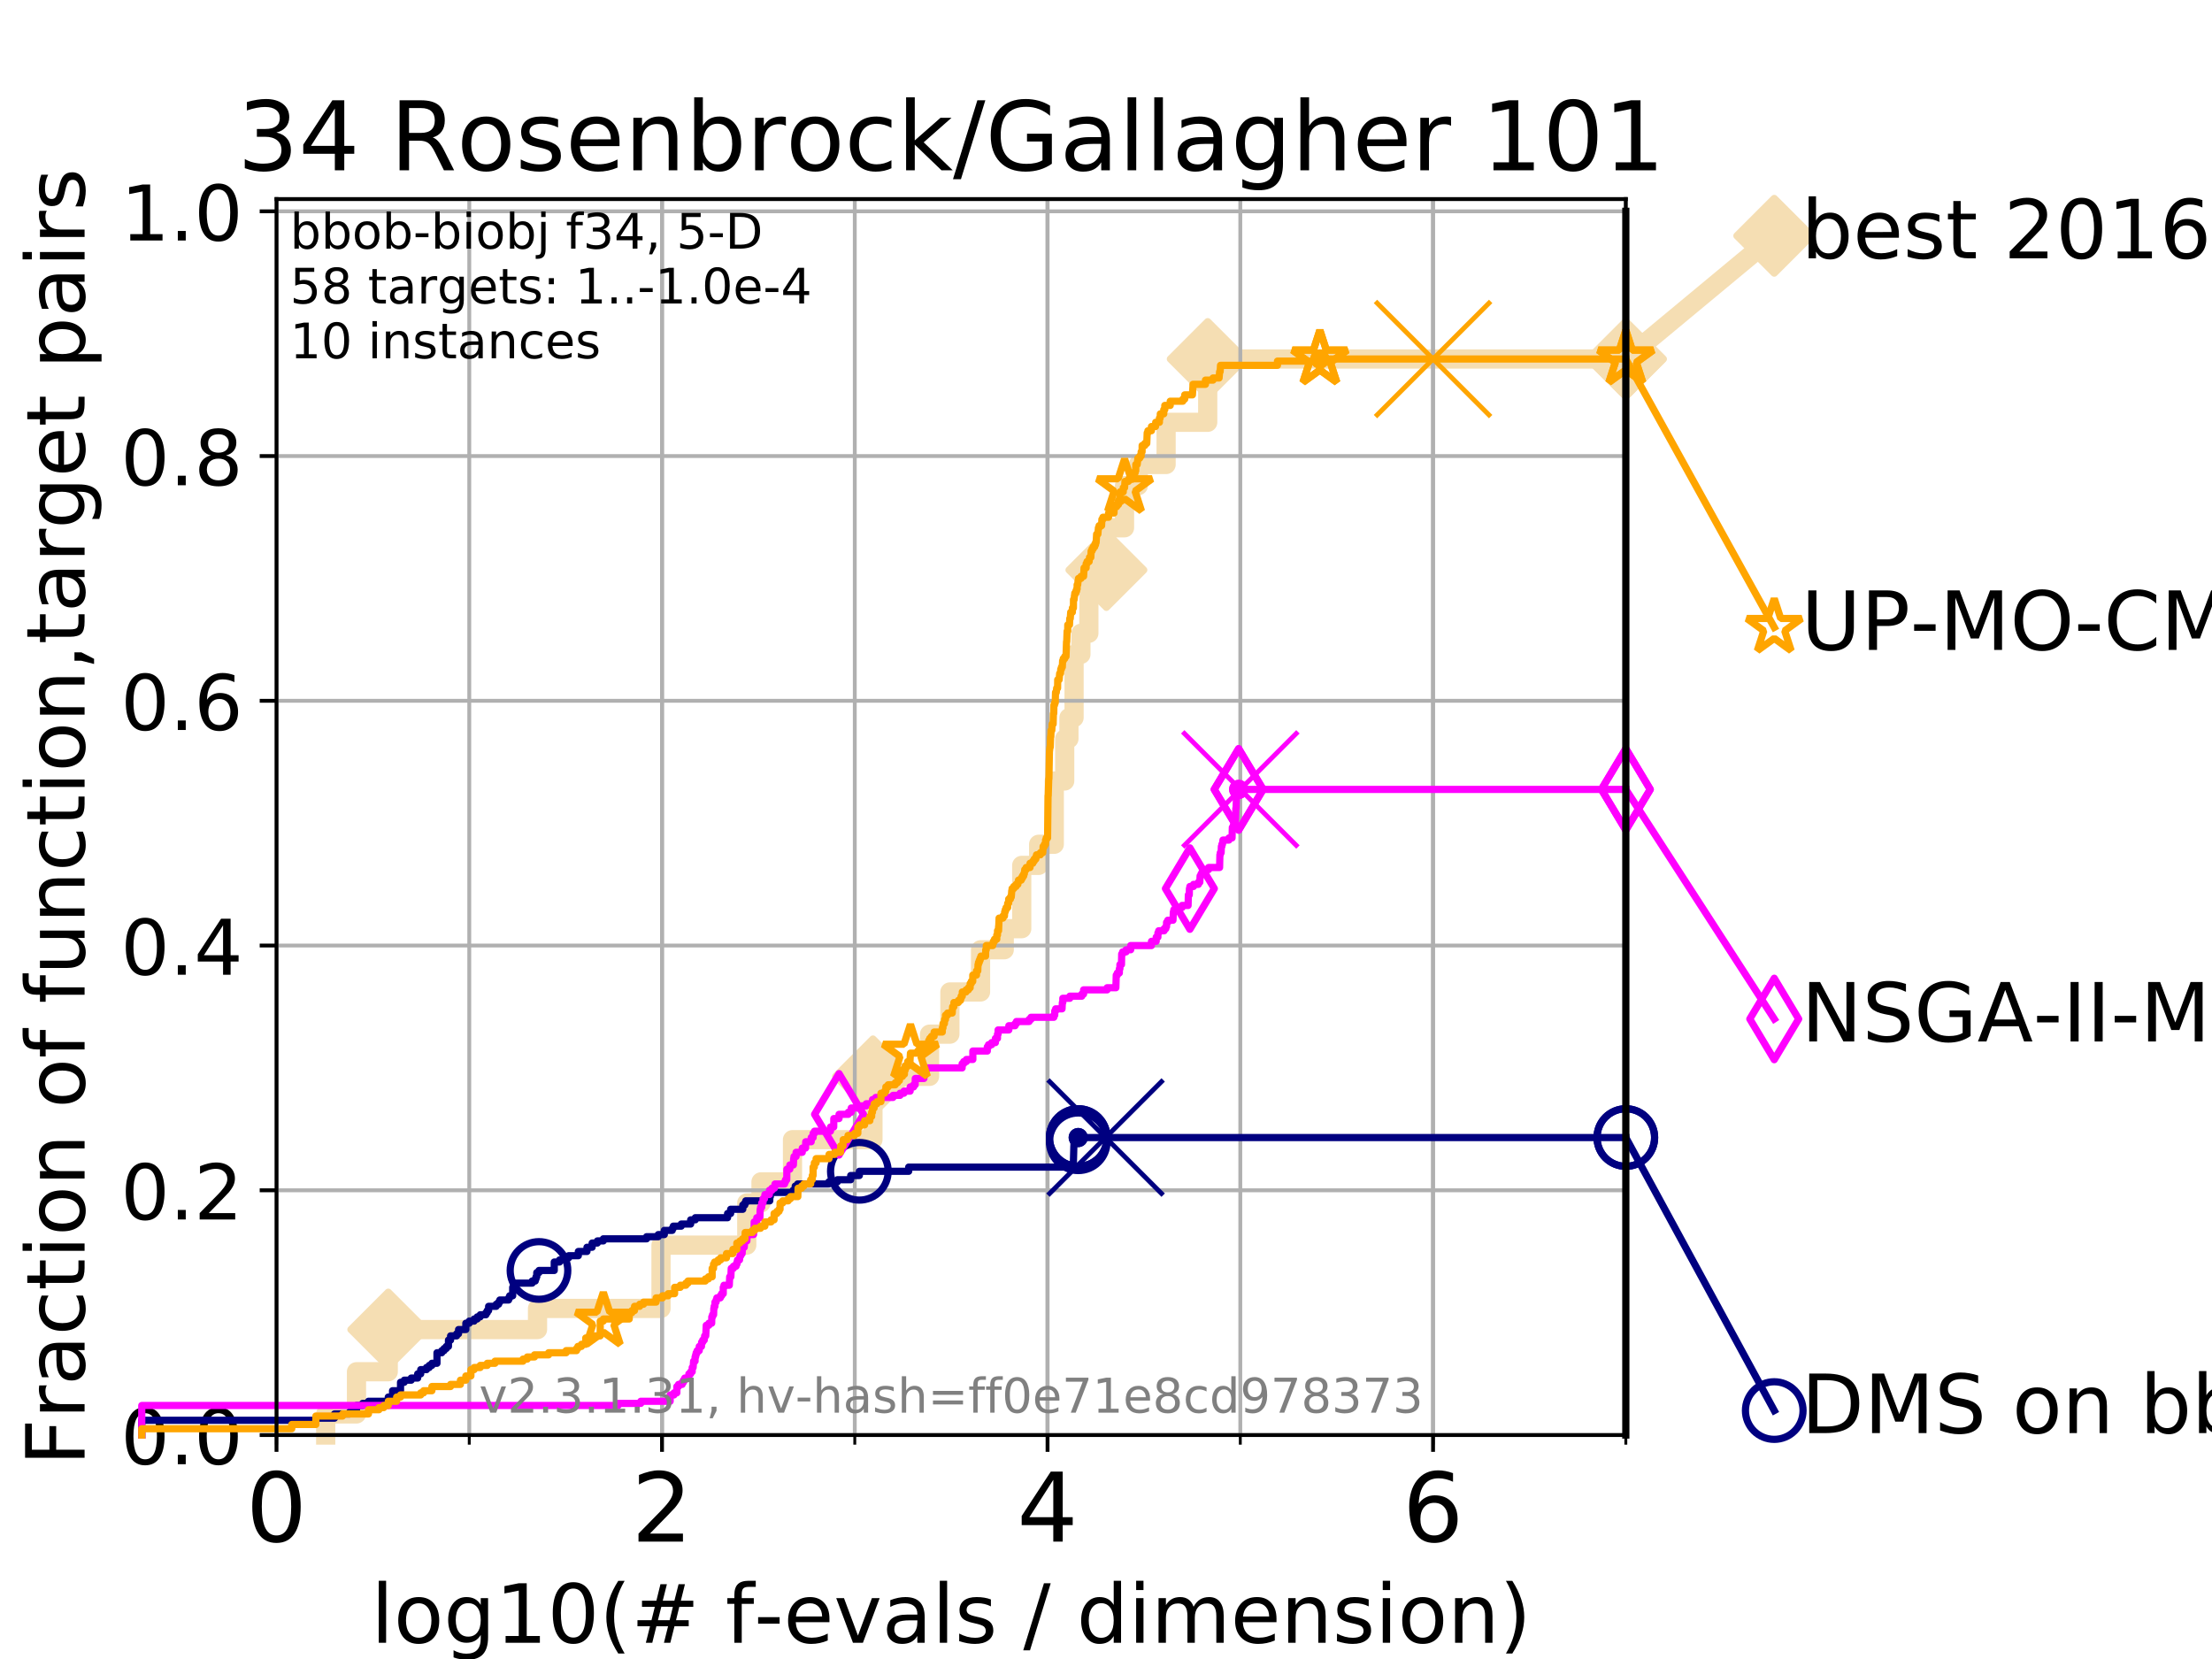 <?xml version="1.0" encoding="utf-8" standalone="no"?>
<!DOCTYPE svg PUBLIC "-//W3C//DTD SVG 1.1//EN"
  "http://www.w3.org/Graphics/SVG/1.1/DTD/svg11.dtd">
<!-- Created with matplotlib (https://matplotlib.org/) -->
<svg height="345.6pt" version="1.1" viewBox="0 0 460.8 345.6" width="460.8pt" xmlns="http://www.w3.org/2000/svg" xmlns:xlink="http://www.w3.org/1999/xlink">
 <defs>
  <style type="text/css">
*{stroke-linecap:butt;stroke-linejoin:round;}
  </style>
 </defs>
 <g id="figure_1">
  <g id="patch_1">
   <path d="M 0 345.6 
L 460.8 345.6 
L 460.8 0 
L 0 0 
z
" style="fill:#ffffff;"/>
  </g>
  <g id="axes_1">
   <g id="patch_2">
    <path d="M 57.6 298.944 
L 338.688 298.944 
L 338.688 41.472 
L 57.6 41.472 
z
" style="fill:#ffffff;"/>
   </g>
   <g id="line2d_1">
    <path d="M 67.851 298.944 
L 67.851 294.549 
L 74.263 294.549 
L 74.263 285.758 
L 80.881 285.758 
L 80.881 276.968 
L 111.975 276.968 
L 111.975 272.573 
L 137.7 272.573 
L 137.7 259.387 
L 155.565 259.387 
L 155.565 250.597 
L 158.53 250.597 
L 158.53 246.201 
L 165.091 246.201 
L 165.091 237.411 
L 181.851 237.411 
L 181.851 224.225 
L 193.645 224.225 
L 193.645 215.435 
L 197.881 215.435 
L 197.881 206.644 
L 204.266 206.644 
L 204.266 197.854 
L 209.202 197.854 
L 209.202 193.459 
L 212.846 193.459 
L 212.846 180.273 
L 216.37 180.273 
L 216.37 175.878 
L 219.627 175.878 
L 219.627 162.692 
L 221.796 162.692 
L 221.796 153.902 
L 222.676 153.902 
L 222.676 149.507 
L 223.747 149.507 
L 223.747 136.321 
L 225.173 136.321 
L 225.173 131.926 
L 226.828 131.926 
L 226.828 118.74 
L 230.482 118.74 
L 230.482 109.95 
L 234.258 109.95 
L 234.258 101.159 
L 237.137 101.159 
L 237.137 96.764 
L 242.921 96.764 
L 242.921 87.973 
L 251.588 87.973 
L 251.588 74.788 
L 338.688 74.788 
" style="fill:none;stroke:#f5deb3;stroke-linecap:square;stroke-width:4;"/>
   </g>
   <g id="line2d_2">
    <defs>
     <path d="M 0 7.778 
L 7.778 0 
L 0 -7.778 
L -7.778 0 
z
" id="m8fbce945c5" style="stroke:#f5deb3;stroke-linejoin:miter;stroke-width:1.5;"/>
    </defs>
    <g>
     <use style="fill:#f5deb3;stroke:#f5deb3;stroke-linejoin:miter;stroke-width:1.5;" x="80.881" xlink:href="#m8fbce945c5" y="276.968"/>
     <use style="fill:#f5deb3;stroke:#f5deb3;stroke-linejoin:miter;stroke-width:1.5;" x="181.851" xlink:href="#m8fbce945c5" y="224.225"/>
     <use style="fill:#f5deb3;stroke:#f5deb3;stroke-linejoin:miter;stroke-width:1.5;" x="230.482" xlink:href="#m8fbce945c5" y="118.74"/>
     <use style="fill:#f5deb3;stroke:#f5deb3;stroke-linejoin:miter;stroke-width:1.5;" x="251.588" xlink:href="#m8fbce945c5" y="74.788"/>
     <use style="fill:#f5deb3;stroke:#f5deb3;stroke-linejoin:miter;stroke-width:1.5;" x="338.688" xlink:href="#m8fbce945c5" y="74.788"/>
    </g>
   </g>
   <g id="line2d_3">
    <path style="fill:none;stroke:#f5deb3;stroke-linecap:square;stroke-width:4;"/>
    <g/>
   </g>
   <g id="line2d_4">
    <path d="M 338.688 74.788 
L 369.608 49.12 
" style="fill:none;stroke:#f5deb3;stroke-linecap:square;stroke-width:4;"/>
    <g>
     <use style="fill:#f5deb3;stroke:#f5deb3;stroke-linejoin:miter;stroke-width:1.5;" x="338.688" xlink:href="#m8fbce945c5" y="74.788"/>
     <use style="fill:#f5deb3;stroke:#f5deb3;stroke-linejoin:miter;stroke-width:1.5;" x="369.608" xlink:href="#m8fbce945c5" y="49.12"/>
    </g>
   </g>
   <g id="matplotlib.axis_1">
    <g id="xtick_1">
     <g id="line2d_5">
      <path clip-path="url(#p50f64efc53)" d="M 57.6 298.944 
L 57.6 41.472 
" style="fill:none;stroke:#b0b0b0;stroke-linecap:square;stroke-width:0.8;"/>
     </g>
     <g id="line2d_6">
      <defs>
       <path d="M 0 0 
L 0 3.5 
" id="m5dc0defbb8" style="stroke:#000000;stroke-width:0.8;"/>
      </defs>
      <g>
       <use style="stroke:#000000;stroke-width:0.8;" x="57.6" xlink:href="#m5dc0defbb8" y="298.944"/>
      </g>
     </g>
     <g id="text_1">
      <!-- 0 -->
      <defs>
       <path d="M 31.781 66.406 
Q 24.172 66.406 20.328 58.906 
Q 16.5 51.422 16.5 36.375 
Q 16.5 21.391 20.328 13.891 
Q 24.172 6.391 31.781 6.391 
Q 39.453 6.391 43.281 13.891 
Q 47.125 21.391 47.125 36.375 
Q 47.125 51.422 43.281 58.906 
Q 39.453 66.406 31.781 66.406 
z
M 31.781 74.219 
Q 44.047 74.219 50.516 64.516 
Q 56.984 54.828 56.984 36.375 
Q 56.984 17.969 50.516 8.266 
Q 44.047 -1.422 31.781 -1.422 
Q 19.531 -1.422 13.062 8.266 
Q 6.594 17.969 6.594 36.375 
Q 6.594 54.828 13.062 64.516 
Q 19.531 74.219 31.781 74.219 
z
" id="DejaVuSans-48"/>
      </defs>
      <g transform="translate(51.237 321.141)scale(0.2 -0.2)">
       <use xlink:href="#DejaVuSans-48"/>
      </g>
     </g>
    </g>
    <g id="xtick_2">
     <g id="line2d_7">
      <path clip-path="url(#p50f64efc53)" d="M 137.911 298.944 
L 137.911 41.472 
" style="fill:none;stroke:#b0b0b0;stroke-linecap:square;stroke-width:0.8;"/>
     </g>
     <g id="line2d_8">
      <g>
       <use style="stroke:#000000;stroke-width:0.8;" x="137.911" xlink:href="#m5dc0defbb8" y="298.944"/>
      </g>
     </g>
     <g id="text_2">
      <!-- 2 -->
      <defs>
       <path d="M 19.188 8.297 
L 53.609 8.297 
L 53.609 0 
L 7.328 0 
L 7.328 8.297 
Q 12.938 14.109 22.625 23.891 
Q 32.328 33.688 34.812 36.531 
Q 39.547 41.844 41.422 45.531 
Q 43.312 49.219 43.312 52.781 
Q 43.312 58.594 39.234 62.25 
Q 35.156 65.922 28.609 65.922 
Q 23.969 65.922 18.812 64.312 
Q 13.672 62.703 7.812 59.422 
L 7.812 69.391 
Q 13.766 71.781 18.938 73 
Q 24.125 74.219 28.422 74.219 
Q 39.75 74.219 46.484 68.547 
Q 53.219 62.891 53.219 53.422 
Q 53.219 48.922 51.531 44.891 
Q 49.859 40.875 45.406 35.406 
Q 44.188 33.984 37.641 27.219 
Q 31.109 20.453 19.188 8.297 
z
" id="DejaVuSans-50"/>
      </defs>
      <g transform="translate(131.548 321.141)scale(0.2 -0.2)">
       <use xlink:href="#DejaVuSans-50"/>
      </g>
     </g>
    </g>
    <g id="xtick_3">
     <g id="line2d_9">
      <path clip-path="url(#p50f64efc53)" d="M 218.222 298.944 
L 218.222 41.472 
" style="fill:none;stroke:#b0b0b0;stroke-linecap:square;stroke-width:0.8;"/>
     </g>
     <g id="line2d_10">
      <g>
       <use style="stroke:#000000;stroke-width:0.8;" x="218.222" xlink:href="#m5dc0defbb8" y="298.944"/>
      </g>
     </g>
     <g id="text_3">
      <!-- 4 -->
      <defs>
       <path d="M 37.797 64.312 
L 12.891 25.391 
L 37.797 25.391 
z
M 35.203 72.906 
L 47.609 72.906 
L 47.609 25.391 
L 58.016 25.391 
L 58.016 17.188 
L 47.609 17.188 
L 47.609 0 
L 37.797 0 
L 37.797 17.188 
L 4.891 17.188 
L 4.891 26.703 
z
" id="DejaVuSans-52"/>
      </defs>
      <g transform="translate(211.859 321.141)scale(0.2 -0.2)">
       <use xlink:href="#DejaVuSans-52"/>
      </g>
     </g>
    </g>
    <g id="xtick_4">
     <g id="line2d_11">
      <path clip-path="url(#p50f64efc53)" d="M 298.533 298.944 
L 298.533 41.472 
" style="fill:none;stroke:#b0b0b0;stroke-linecap:square;stroke-width:0.8;"/>
     </g>
     <g id="line2d_12">
      <g>
       <use style="stroke:#000000;stroke-width:0.8;" x="298.533" xlink:href="#m5dc0defbb8" y="298.944"/>
      </g>
     </g>
     <g id="text_4">
      <!-- 6 -->
      <defs>
       <path d="M 33.016 40.375 
Q 26.375 40.375 22.484 35.828 
Q 18.609 31.297 18.609 23.391 
Q 18.609 15.531 22.484 10.953 
Q 26.375 6.391 33.016 6.391 
Q 39.656 6.391 43.531 10.953 
Q 47.406 15.531 47.406 23.391 
Q 47.406 31.297 43.531 35.828 
Q 39.656 40.375 33.016 40.375 
z
M 52.594 71.297 
L 52.594 62.312 
Q 48.875 64.062 45.094 64.984 
Q 41.312 65.922 37.594 65.922 
Q 27.828 65.922 22.672 59.328 
Q 17.531 52.734 16.797 39.406 
Q 19.672 43.656 24.016 45.922 
Q 28.375 48.188 33.594 48.188 
Q 44.578 48.188 50.953 41.516 
Q 57.328 34.859 57.328 23.391 
Q 57.328 12.156 50.688 5.359 
Q 44.047 -1.422 33.016 -1.422 
Q 20.359 -1.422 13.672 8.266 
Q 6.984 17.969 6.984 36.375 
Q 6.984 53.656 15.188 63.938 
Q 23.391 74.219 37.203 74.219 
Q 40.922 74.219 44.703 73.484 
Q 48.484 72.75 52.594 71.297 
z
" id="DejaVuSans-54"/>
      </defs>
      <g transform="translate(292.17 321.141)scale(0.2 -0.2)">
       <use xlink:href="#DejaVuSans-54"/>
      </g>
     </g>
    </g>
    <g id="xtick_5">
     <g id="line2d_13">
      <path clip-path="url(#p50f64efc53)" d="M 57.6 298.944 
L 57.6 41.472 
" style="fill:none;stroke:#b0b0b0;stroke-linecap:square;stroke-width:0.8;"/>
     </g>
     <g id="line2d_14">
      <defs>
       <path d="M 0 0 
L 0 2 
" id="mbadbd6c50d" style="stroke:#000000;stroke-width:0.6;"/>
      </defs>
      <g>
       <use style="stroke:#000000;stroke-width:0.6;" x="57.6" xlink:href="#mbadbd6c50d" y="298.944"/>
      </g>
     </g>
    </g>
    <g id="xtick_6">
     <g id="line2d_15">
      <path clip-path="url(#p50f64efc53)" d="M 97.755 298.944 
L 97.755 41.472 
" style="fill:none;stroke:#b0b0b0;stroke-linecap:square;stroke-width:0.8;"/>
     </g>
     <g id="line2d_16">
      <g>
       <use style="stroke:#000000;stroke-width:0.6;" x="97.755" xlink:href="#mbadbd6c50d" y="298.944"/>
      </g>
     </g>
    </g>
    <g id="xtick_7">
     <g id="line2d_17">
      <path clip-path="url(#p50f64efc53)" d="M 137.911 298.944 
L 137.911 41.472 
" style="fill:none;stroke:#b0b0b0;stroke-linecap:square;stroke-width:0.8;"/>
     </g>
     <g id="line2d_18">
      <g>
       <use style="stroke:#000000;stroke-width:0.6;" x="137.911" xlink:href="#mbadbd6c50d" y="298.944"/>
      </g>
     </g>
    </g>
    <g id="xtick_8">
     <g id="line2d_19">
      <path clip-path="url(#p50f64efc53)" d="M 178.066 298.944 
L 178.066 41.472 
" style="fill:none;stroke:#b0b0b0;stroke-linecap:square;stroke-width:0.8;"/>
     </g>
     <g id="line2d_20">
      <g>
       <use style="stroke:#000000;stroke-width:0.6;" x="178.066" xlink:href="#mbadbd6c50d" y="298.944"/>
      </g>
     </g>
    </g>
    <g id="xtick_9">
     <g id="line2d_21">
      <path clip-path="url(#p50f64efc53)" d="M 218.222 298.944 
L 218.222 41.472 
" style="fill:none;stroke:#b0b0b0;stroke-linecap:square;stroke-width:0.8;"/>
     </g>
     <g id="line2d_22">
      <g>
       <use style="stroke:#000000;stroke-width:0.6;" x="218.222" xlink:href="#mbadbd6c50d" y="298.944"/>
      </g>
     </g>
    </g>
    <g id="xtick_10">
     <g id="line2d_23">
      <path clip-path="url(#p50f64efc53)" d="M 258.377 298.944 
L 258.377 41.472 
" style="fill:none;stroke:#b0b0b0;stroke-linecap:square;stroke-width:0.8;"/>
     </g>
     <g id="line2d_24">
      <g>
       <use style="stroke:#000000;stroke-width:0.6;" x="258.377" xlink:href="#mbadbd6c50d" y="298.944"/>
      </g>
     </g>
    </g>
    <g id="xtick_11">
     <g id="line2d_25">
      <path clip-path="url(#p50f64efc53)" d="M 298.533 298.944 
L 298.533 41.472 
" style="fill:none;stroke:#b0b0b0;stroke-linecap:square;stroke-width:0.8;"/>
     </g>
     <g id="line2d_26">
      <g>
       <use style="stroke:#000000;stroke-width:0.6;" x="298.533" xlink:href="#mbadbd6c50d" y="298.944"/>
      </g>
     </g>
    </g>
    <g id="xtick_12">
     <g id="line2d_27">
      <path clip-path="url(#p50f64efc53)" d="M 338.688 298.944 
L 338.688 41.472 
" style="fill:none;stroke:#b0b0b0;stroke-linecap:square;stroke-width:0.8;"/>
     </g>
     <g id="line2d_28">
      <g>
       <use style="stroke:#000000;stroke-width:0.6;" x="338.688" xlink:href="#mbadbd6c50d" y="298.944"/>
      </g>
     </g>
    </g>
    <g id="text_5">
     <!-- log10(# f-evals / dimension) -->
     <defs>
      <path d="M 9.422 75.984 
L 18.406 75.984 
L 18.406 0 
L 9.422 0 
z
" id="DejaVuSans-108"/>
      <path d="M 30.609 48.391 
Q 23.391 48.391 19.188 42.75 
Q 14.984 37.109 14.984 27.297 
Q 14.984 17.484 19.156 11.844 
Q 23.344 6.203 30.609 6.203 
Q 37.797 6.203 41.984 11.859 
Q 46.188 17.531 46.188 27.297 
Q 46.188 37.016 41.984 42.703 
Q 37.797 48.391 30.609 48.391 
z
M 30.609 56 
Q 42.328 56 49.016 48.375 
Q 55.719 40.766 55.719 27.297 
Q 55.719 13.875 49.016 6.219 
Q 42.328 -1.422 30.609 -1.422 
Q 18.844 -1.422 12.172 6.219 
Q 5.516 13.875 5.516 27.297 
Q 5.516 40.766 12.172 48.375 
Q 18.844 56 30.609 56 
z
" id="DejaVuSans-111"/>
      <path d="M 45.406 27.984 
Q 45.406 37.75 41.375 43.109 
Q 37.359 48.484 30.078 48.484 
Q 22.859 48.484 18.828 43.109 
Q 14.797 37.75 14.797 27.984 
Q 14.797 18.266 18.828 12.891 
Q 22.859 7.516 30.078 7.516 
Q 37.359 7.516 41.375 12.891 
Q 45.406 18.266 45.406 27.984 
z
M 54.391 6.781 
Q 54.391 -7.172 48.188 -13.984 
Q 42 -20.797 29.203 -20.797 
Q 24.469 -20.797 20.266 -20.094 
Q 16.062 -19.391 12.109 -17.922 
L 12.109 -9.188 
Q 16.062 -11.328 19.922 -12.344 
Q 23.781 -13.375 27.781 -13.375 
Q 36.625 -13.375 41.016 -8.766 
Q 45.406 -4.156 45.406 5.172 
L 45.406 9.625 
Q 42.625 4.781 38.281 2.391 
Q 33.938 0 27.875 0 
Q 17.828 0 11.672 7.656 
Q 5.516 15.328 5.516 27.984 
Q 5.516 40.672 11.672 48.328 
Q 17.828 56 27.875 56 
Q 33.938 56 38.281 53.609 
Q 42.625 51.219 45.406 46.391 
L 45.406 54.688 
L 54.391 54.688 
z
" id="DejaVuSans-103"/>
      <path d="M 12.406 8.297 
L 28.516 8.297 
L 28.516 63.922 
L 10.984 60.406 
L 10.984 69.391 
L 28.422 72.906 
L 38.281 72.906 
L 38.281 8.297 
L 54.391 8.297 
L 54.391 0 
L 12.406 0 
z
" id="DejaVuSans-49"/>
      <path d="M 31 75.875 
Q 24.469 64.656 21.281 53.656 
Q 18.109 42.672 18.109 31.391 
Q 18.109 20.125 21.312 9.062 
Q 24.516 -2 31 -13.188 
L 23.188 -13.188 
Q 15.875 -1.703 12.234 9.375 
Q 8.594 20.453 8.594 31.391 
Q 8.594 42.281 12.203 53.312 
Q 15.828 64.359 23.188 75.875 
z
" id="DejaVuSans-40"/>
      <path d="M 51.125 44 
L 36.922 44 
L 32.812 27.688 
L 47.125 27.688 
z
M 43.797 71.781 
L 38.719 51.516 
L 52.984 51.516 
L 58.109 71.781 
L 65.922 71.781 
L 60.891 51.516 
L 76.125 51.516 
L 76.125 44 
L 58.984 44 
L 54.984 27.688 
L 70.516 27.688 
L 70.516 20.219 
L 53.078 20.219 
L 48 0 
L 40.188 0 
L 45.219 20.219 
L 30.906 20.219 
L 25.875 0 
L 18.016 0 
L 23.094 20.219 
L 7.719 20.219 
L 7.719 27.688 
L 24.906 27.688 
L 29 44 
L 13.281 44 
L 13.281 51.516 
L 30.906 51.516 
L 35.891 71.781 
z
" id="DejaVuSans-35"/>
      <path id="DejaVuSans-32"/>
      <path d="M 37.109 75.984 
L 37.109 68.5 
L 28.516 68.5 
Q 23.688 68.5 21.797 66.547 
Q 19.922 64.594 19.922 59.516 
L 19.922 54.688 
L 34.719 54.688 
L 34.719 47.703 
L 19.922 47.703 
L 19.922 0 
L 10.891 0 
L 10.891 47.703 
L 2.297 47.703 
L 2.297 54.688 
L 10.891 54.688 
L 10.891 58.5 
Q 10.891 67.625 15.141 71.797 
Q 19.391 75.984 28.609 75.984 
z
" id="DejaVuSans-102"/>
      <path d="M 4.891 31.391 
L 31.203 31.391 
L 31.203 23.391 
L 4.891 23.391 
z
" id="DejaVuSans-45"/>
      <path d="M 56.203 29.594 
L 56.203 25.203 
L 14.891 25.203 
Q 15.484 15.922 20.484 11.062 
Q 25.484 6.203 34.422 6.203 
Q 39.594 6.203 44.453 7.469 
Q 49.312 8.734 54.109 11.281 
L 54.109 2.781 
Q 49.266 0.734 44.188 -0.344 
Q 39.109 -1.422 33.891 -1.422 
Q 20.797 -1.422 13.156 6.188 
Q 5.516 13.812 5.516 26.812 
Q 5.516 40.234 12.766 48.109 
Q 20.016 56 32.328 56 
Q 43.359 56 49.781 48.891 
Q 56.203 41.797 56.203 29.594 
z
M 47.219 32.234 
Q 47.125 39.594 43.094 43.984 
Q 39.062 48.391 32.422 48.391 
Q 24.906 48.391 20.391 44.141 
Q 15.875 39.891 15.188 32.172 
z
" id="DejaVuSans-101"/>
      <path d="M 2.984 54.688 
L 12.5 54.688 
L 29.594 8.797 
L 46.688 54.688 
L 56.203 54.688 
L 35.688 0 
L 23.484 0 
z
" id="DejaVuSans-118"/>
      <path d="M 34.281 27.484 
Q 23.391 27.484 19.188 25 
Q 14.984 22.516 14.984 16.5 
Q 14.984 11.719 18.141 8.906 
Q 21.297 6.109 26.703 6.109 
Q 34.188 6.109 38.703 11.406 
Q 43.219 16.703 43.219 25.484 
L 43.219 27.484 
z
M 52.203 31.203 
L 52.203 0 
L 43.219 0 
L 43.219 8.297 
Q 40.141 3.328 35.547 0.953 
Q 30.953 -1.422 24.312 -1.422 
Q 15.922 -1.422 10.953 3.297 
Q 6 8.016 6 15.922 
Q 6 25.141 12.172 29.828 
Q 18.359 34.516 30.609 34.516 
L 43.219 34.516 
L 43.219 35.406 
Q 43.219 41.609 39.141 45 
Q 35.062 48.391 27.688 48.391 
Q 23 48.391 18.547 47.266 
Q 14.109 46.141 10.016 43.891 
L 10.016 52.203 
Q 14.938 54.109 19.578 55.047 
Q 24.219 56 28.609 56 
Q 40.484 56 46.344 49.844 
Q 52.203 43.703 52.203 31.203 
z
" id="DejaVuSans-97"/>
      <path d="M 44.281 53.078 
L 44.281 44.578 
Q 40.484 46.531 36.375 47.5 
Q 32.281 48.484 27.875 48.484 
Q 21.188 48.484 17.844 46.438 
Q 14.5 44.391 14.5 40.281 
Q 14.5 37.156 16.891 35.375 
Q 19.281 33.594 26.516 31.984 
L 29.594 31.297 
Q 39.156 29.25 43.188 25.516 
Q 47.219 21.781 47.219 15.094 
Q 47.219 7.469 41.188 3.016 
Q 35.156 -1.422 24.609 -1.422 
Q 20.219 -1.422 15.453 -0.562 
Q 10.688 0.297 5.422 2 
L 5.422 11.281 
Q 10.406 8.688 15.234 7.391 
Q 20.062 6.109 24.812 6.109 
Q 31.156 6.109 34.562 8.281 
Q 37.984 10.453 37.984 14.406 
Q 37.984 18.062 35.516 20.016 
Q 33.062 21.969 24.703 23.781 
L 21.578 24.516 
Q 13.234 26.266 9.516 29.906 
Q 5.812 33.547 5.812 39.891 
Q 5.812 47.609 11.281 51.797 
Q 16.75 56 26.812 56 
Q 31.781 56 36.172 55.266 
Q 40.578 54.547 44.281 53.078 
z
" id="DejaVuSans-115"/>
      <path d="M 25.391 72.906 
L 33.688 72.906 
L 8.297 -9.281 
L 0 -9.281 
z
" id="DejaVuSans-47"/>
      <path d="M 45.406 46.391 
L 45.406 75.984 
L 54.391 75.984 
L 54.391 0 
L 45.406 0 
L 45.406 8.203 
Q 42.578 3.328 38.25 0.953 
Q 33.938 -1.422 27.875 -1.422 
Q 17.969 -1.422 11.734 6.484 
Q 5.516 14.406 5.516 27.297 
Q 5.516 40.188 11.734 48.094 
Q 17.969 56 27.875 56 
Q 33.938 56 38.25 53.625 
Q 42.578 51.266 45.406 46.391 
z
M 14.797 27.297 
Q 14.797 17.391 18.875 11.75 
Q 22.953 6.109 30.078 6.109 
Q 37.203 6.109 41.297 11.75 
Q 45.406 17.391 45.406 27.297 
Q 45.406 37.203 41.297 42.844 
Q 37.203 48.484 30.078 48.484 
Q 22.953 48.484 18.875 42.844 
Q 14.797 37.203 14.797 27.297 
z
" id="DejaVuSans-100"/>
      <path d="M 9.422 54.688 
L 18.406 54.688 
L 18.406 0 
L 9.422 0 
z
M 9.422 75.984 
L 18.406 75.984 
L 18.406 64.594 
L 9.422 64.594 
z
" id="DejaVuSans-105"/>
      <path d="M 52 44.188 
Q 55.375 50.25 60.062 53.125 
Q 64.75 56 71.094 56 
Q 79.641 56 84.281 50.016 
Q 88.922 44.047 88.922 33.016 
L 88.922 0 
L 79.891 0 
L 79.891 32.719 
Q 79.891 40.578 77.094 44.375 
Q 74.312 48.188 68.609 48.188 
Q 61.625 48.188 57.562 43.547 
Q 53.516 38.922 53.516 30.906 
L 53.516 0 
L 44.484 0 
L 44.484 32.719 
Q 44.484 40.625 41.703 44.406 
Q 38.922 48.188 33.109 48.188 
Q 26.219 48.188 22.156 43.531 
Q 18.109 38.875 18.109 30.906 
L 18.109 0 
L 9.078 0 
L 9.078 54.688 
L 18.109 54.688 
L 18.109 46.188 
Q 21.188 51.219 25.484 53.609 
Q 29.781 56 35.688 56 
Q 41.656 56 45.828 52.969 
Q 50 49.953 52 44.188 
z
" id="DejaVuSans-109"/>
      <path d="M 54.891 33.016 
L 54.891 0 
L 45.906 0 
L 45.906 32.719 
Q 45.906 40.484 42.875 44.328 
Q 39.844 48.188 33.797 48.188 
Q 26.516 48.188 22.312 43.547 
Q 18.109 38.922 18.109 30.906 
L 18.109 0 
L 9.078 0 
L 9.078 54.688 
L 18.109 54.688 
L 18.109 46.188 
Q 21.344 51.125 25.703 53.562 
Q 30.078 56 35.797 56 
Q 45.219 56 50.047 50.172 
Q 54.891 44.344 54.891 33.016 
z
" id="DejaVuSans-110"/>
      <path d="M 8.016 75.875 
L 15.828 75.875 
Q 23.141 64.359 26.781 53.312 
Q 30.422 42.281 30.422 31.391 
Q 30.422 20.453 26.781 9.375 
Q 23.141 -1.703 15.828 -13.188 
L 8.016 -13.188 
Q 14.5 -2 17.703 9.062 
Q 20.906 20.125 20.906 31.391 
Q 20.906 42.672 17.703 53.656 
Q 14.5 64.656 8.016 75.875 
z
" id="DejaVuSans-41"/>
     </defs>
     <g transform="translate(77.303 342.218)scale(0.17 -0.17)">
      <use xlink:href="#DejaVuSans-108"/>
      <use x="27.783" xlink:href="#DejaVuSans-111"/>
      <use x="88.965" xlink:href="#DejaVuSans-103"/>
      <use x="152.441" xlink:href="#DejaVuSans-49"/>
      <use x="216.064" xlink:href="#DejaVuSans-48"/>
      <use x="279.688" xlink:href="#DejaVuSans-40"/>
      <use x="318.701" xlink:href="#DejaVuSans-35"/>
      <use x="402.49" xlink:href="#DejaVuSans-32"/>
      <use x="434.277" xlink:href="#DejaVuSans-102"/>
      <use x="469.404" xlink:href="#DejaVuSans-45"/>
      <use x="505.488" xlink:href="#DejaVuSans-101"/>
      <use x="567.012" xlink:href="#DejaVuSans-118"/>
      <use x="626.191" xlink:href="#DejaVuSans-97"/>
      <use x="687.471" xlink:href="#DejaVuSans-108"/>
      <use x="715.254" xlink:href="#DejaVuSans-115"/>
      <use x="767.354" xlink:href="#DejaVuSans-32"/>
      <use x="799.141" xlink:href="#DejaVuSans-47"/>
      <use x="832.832" xlink:href="#DejaVuSans-32"/>
      <use x="864.619" xlink:href="#DejaVuSans-100"/>
      <use x="928.096" xlink:href="#DejaVuSans-105"/>
      <use x="955.879" xlink:href="#DejaVuSans-109"/>
      <use x="1053.291" xlink:href="#DejaVuSans-101"/>
      <use x="1114.814" xlink:href="#DejaVuSans-110"/>
      <use x="1178.193" xlink:href="#DejaVuSans-115"/>
      <use x="1230.293" xlink:href="#DejaVuSans-105"/>
      <use x="1258.076" xlink:href="#DejaVuSans-111"/>
      <use x="1319.258" xlink:href="#DejaVuSans-110"/>
      <use x="1382.637" xlink:href="#DejaVuSans-41"/>
     </g>
    </g>
   </g>
   <g id="matplotlib.axis_2">
    <g id="ytick_1">
     <g id="line2d_29">
      <path clip-path="url(#p50f64efc53)" d="M 57.6 298.944 
L 338.688 298.944 
" style="fill:none;stroke:#b0b0b0;stroke-linecap:square;stroke-width:0.8;"/>
     </g>
     <g id="line2d_30">
      <defs>
       <path d="M 0 0 
L -3.5 0 
" id="m38dcb6d9f3" style="stroke:#000000;stroke-width:0.8;"/>
      </defs>
      <g>
       <use style="stroke:#000000;stroke-width:0.8;" x="57.6" xlink:href="#m38dcb6d9f3" y="298.944"/>
      </g>
     </g>
     <g id="text_6">
      <!-- 0.0 -->
      <defs>
       <path d="M 10.688 12.406 
L 21 12.406 
L 21 0 
L 10.688 0 
z
" id="DejaVuSans-46"/>
      </defs>
      <g transform="translate(25.155 305.023)scale(0.16 -0.16)">
       <use xlink:href="#DejaVuSans-48"/>
       <use x="63.623" xlink:href="#DejaVuSans-46"/>
       <use x="95.41" xlink:href="#DejaVuSans-48"/>
      </g>
     </g>
    </g>
    <g id="ytick_2">
     <g id="line2d_31">
      <path clip-path="url(#p50f64efc53)" d="M 57.6 247.959 
L 338.688 247.959 
" style="fill:none;stroke:#b0b0b0;stroke-linecap:square;stroke-width:0.8;"/>
     </g>
     <g id="line2d_32">
      <g>
       <use style="stroke:#000000;stroke-width:0.8;" x="57.6" xlink:href="#m38dcb6d9f3" y="247.959"/>
      </g>
     </g>
     <g id="text_7">
      <!-- 0.2 -->
      <g transform="translate(25.155 254.038)scale(0.16 -0.16)">
       <use xlink:href="#DejaVuSans-48"/>
       <use x="63.623" xlink:href="#DejaVuSans-46"/>
       <use x="95.41" xlink:href="#DejaVuSans-50"/>
      </g>
     </g>
    </g>
    <g id="ytick_3">
     <g id="line2d_33">
      <path clip-path="url(#p50f64efc53)" d="M 57.6 196.975 
L 338.688 196.975 
" style="fill:none;stroke:#b0b0b0;stroke-linecap:square;stroke-width:0.8;"/>
     </g>
     <g id="line2d_34">
      <g>
       <use style="stroke:#000000;stroke-width:0.8;" x="57.6" xlink:href="#m38dcb6d9f3" y="196.975"/>
      </g>
     </g>
     <g id="text_8">
      <!-- 0.4 -->
      <g transform="translate(25.155 203.054)scale(0.16 -0.16)">
       <use xlink:href="#DejaVuSans-48"/>
       <use x="63.623" xlink:href="#DejaVuSans-46"/>
       <use x="95.41" xlink:href="#DejaVuSans-52"/>
      </g>
     </g>
    </g>
    <g id="ytick_4">
     <g id="line2d_35">
      <path clip-path="url(#p50f64efc53)" d="M 57.6 145.99 
L 338.688 145.99 
" style="fill:none;stroke:#b0b0b0;stroke-linecap:square;stroke-width:0.8;"/>
     </g>
     <g id="line2d_36">
      <g>
       <use style="stroke:#000000;stroke-width:0.8;" x="57.6" xlink:href="#m38dcb6d9f3" y="145.99"/>
      </g>
     </g>
     <g id="text_9">
      <!-- 0.6 -->
      <g transform="translate(25.155 152.069)scale(0.16 -0.16)">
       <use xlink:href="#DejaVuSans-48"/>
       <use x="63.623" xlink:href="#DejaVuSans-46"/>
       <use x="95.41" xlink:href="#DejaVuSans-54"/>
      </g>
     </g>
    </g>
    <g id="ytick_5">
     <g id="line2d_37">
      <path clip-path="url(#p50f64efc53)" d="M 57.6 95.006 
L 338.688 95.006 
" style="fill:none;stroke:#b0b0b0;stroke-linecap:square;stroke-width:0.8;"/>
     </g>
     <g id="line2d_38">
      <g>
       <use style="stroke:#000000;stroke-width:0.8;" x="57.6" xlink:href="#m38dcb6d9f3" y="95.006"/>
      </g>
     </g>
     <g id="text_10">
      <!-- 0.8 -->
      <defs>
       <path d="M 31.781 34.625 
Q 24.75 34.625 20.719 30.859 
Q 16.703 27.094 16.703 20.516 
Q 16.703 13.922 20.719 10.156 
Q 24.75 6.391 31.781 6.391 
Q 38.812 6.391 42.859 10.172 
Q 46.922 13.969 46.922 20.516 
Q 46.922 27.094 42.891 30.859 
Q 38.875 34.625 31.781 34.625 
z
M 21.922 38.812 
Q 15.578 40.375 12.031 44.719 
Q 8.5 49.078 8.5 55.328 
Q 8.5 64.062 14.719 69.141 
Q 20.953 74.219 31.781 74.219 
Q 42.672 74.219 48.875 69.141 
Q 55.078 64.062 55.078 55.328 
Q 55.078 49.078 51.531 44.719 
Q 48 40.375 41.703 38.812 
Q 48.828 37.156 52.797 32.312 
Q 56.781 27.484 56.781 20.516 
Q 56.781 9.906 50.312 4.234 
Q 43.844 -1.422 31.781 -1.422 
Q 19.734 -1.422 13.25 4.234 
Q 6.781 9.906 6.781 20.516 
Q 6.781 27.484 10.781 32.312 
Q 14.797 37.156 21.922 38.812 
z
M 18.312 54.391 
Q 18.312 48.734 21.844 45.562 
Q 25.391 42.391 31.781 42.391 
Q 38.141 42.391 41.719 45.562 
Q 45.312 48.734 45.312 54.391 
Q 45.312 60.062 41.719 63.234 
Q 38.141 66.406 31.781 66.406 
Q 25.391 66.406 21.844 63.234 
Q 18.312 60.062 18.312 54.391 
z
" id="DejaVuSans-56"/>
      </defs>
      <g transform="translate(25.155 101.085)scale(0.16 -0.16)">
       <use xlink:href="#DejaVuSans-48"/>
       <use x="63.623" xlink:href="#DejaVuSans-46"/>
       <use x="95.41" xlink:href="#DejaVuSans-56"/>
      </g>
     </g>
    </g>
    <g id="ytick_6">
     <g id="line2d_39">
      <path clip-path="url(#p50f64efc53)" d="M 57.6 44.021 
L 338.688 44.021 
" style="fill:none;stroke:#b0b0b0;stroke-linecap:square;stroke-width:0.8;"/>
     </g>
     <g id="line2d_40">
      <g>
       <use style="stroke:#000000;stroke-width:0.8;" x="57.6" xlink:href="#m38dcb6d9f3" y="44.021"/>
      </g>
     </g>
     <g id="text_11">
      <!-- 1.0 -->
      <g transform="translate(25.155 50.1)scale(0.16 -0.16)">
       <use xlink:href="#DejaVuSans-49"/>
       <use x="63.623" xlink:href="#DejaVuSans-46"/>
       <use x="95.41" xlink:href="#DejaVuSans-48"/>
      </g>
     </g>
    </g>
    <g id="text_12">
     <!-- Fraction of function,target pairs -->
     <defs>
      <path d="M 9.812 72.906 
L 51.703 72.906 
L 51.703 64.594 
L 19.672 64.594 
L 19.672 43.109 
L 48.578 43.109 
L 48.578 34.812 
L 19.672 34.812 
L 19.672 0 
L 9.812 0 
z
" id="DejaVuSans-70"/>
      <path d="M 41.109 46.297 
Q 39.594 47.172 37.812 47.578 
Q 36.031 48 33.891 48 
Q 26.266 48 22.188 43.047 
Q 18.109 38.094 18.109 28.812 
L 18.109 0 
L 9.078 0 
L 9.078 54.688 
L 18.109 54.688 
L 18.109 46.188 
Q 20.953 51.172 25.484 53.578 
Q 30.031 56 36.531 56 
Q 37.453 56 38.578 55.875 
Q 39.703 55.766 41.062 55.516 
z
" id="DejaVuSans-114"/>
      <path d="M 48.781 52.594 
L 48.781 44.188 
Q 44.969 46.297 41.141 47.344 
Q 37.312 48.391 33.406 48.391 
Q 24.656 48.391 19.812 42.844 
Q 14.984 37.312 14.984 27.297 
Q 14.984 17.281 19.812 11.734 
Q 24.656 6.203 33.406 6.203 
Q 37.312 6.203 41.141 7.25 
Q 44.969 8.297 48.781 10.406 
L 48.781 2.094 
Q 45.016 0.344 40.984 -0.531 
Q 36.969 -1.422 32.422 -1.422 
Q 20.062 -1.422 12.781 6.344 
Q 5.516 14.109 5.516 27.297 
Q 5.516 40.672 12.859 48.328 
Q 20.219 56 33.016 56 
Q 37.156 56 41.109 55.141 
Q 45.062 54.297 48.781 52.594 
z
" id="DejaVuSans-99"/>
      <path d="M 18.312 70.219 
L 18.312 54.688 
L 36.812 54.688 
L 36.812 47.703 
L 18.312 47.703 
L 18.312 18.016 
Q 18.312 11.328 20.141 9.422 
Q 21.969 7.516 27.594 7.516 
L 36.812 7.516 
L 36.812 0 
L 27.594 0 
Q 17.188 0 13.234 3.875 
Q 9.281 7.766 9.281 18.016 
L 9.281 47.703 
L 2.688 47.703 
L 2.688 54.688 
L 9.281 54.688 
L 9.281 70.219 
z
" id="DejaVuSans-116"/>
      <path d="M 8.5 21.578 
L 8.5 54.688 
L 17.484 54.688 
L 17.484 21.922 
Q 17.484 14.156 20.5 10.266 
Q 23.531 6.391 29.594 6.391 
Q 36.859 6.391 41.078 11.031 
Q 45.312 15.672 45.312 23.688 
L 45.312 54.688 
L 54.297 54.688 
L 54.297 0 
L 45.312 0 
L 45.312 8.406 
Q 42.047 3.422 37.719 1 
Q 33.406 -1.422 27.688 -1.422 
Q 18.266 -1.422 13.375 4.438 
Q 8.5 10.297 8.5 21.578 
z
M 31.109 56 
z
" id="DejaVuSans-117"/>
      <path d="M 11.719 12.406 
L 22.016 12.406 
L 22.016 4 
L 14.016 -11.625 
L 7.719 -11.625 
L 11.719 4 
z
" id="DejaVuSans-44"/>
      <path d="M 18.109 8.203 
L 18.109 -20.797 
L 9.078 -20.797 
L 9.078 54.688 
L 18.109 54.688 
L 18.109 46.391 
Q 20.953 51.266 25.266 53.625 
Q 29.594 56 35.594 56 
Q 45.562 56 51.781 48.094 
Q 58.016 40.188 58.016 27.297 
Q 58.016 14.406 51.781 6.484 
Q 45.562 -1.422 35.594 -1.422 
Q 29.594 -1.422 25.266 0.953 
Q 20.953 3.328 18.109 8.203 
z
M 48.688 27.297 
Q 48.688 37.203 44.609 42.844 
Q 40.531 48.484 33.406 48.484 
Q 26.266 48.484 22.188 42.844 
Q 18.109 37.203 18.109 27.297 
Q 18.109 17.391 22.188 11.75 
Q 26.266 6.109 33.406 6.109 
Q 40.531 6.109 44.609 11.75 
Q 48.688 17.391 48.688 27.297 
z
" id="DejaVuSans-112"/>
     </defs>
     <g transform="translate(17.62 305.347)rotate(-90)scale(0.17 -0.17)">
      <use xlink:href="#DejaVuSans-70"/>
      <use x="57.41" xlink:href="#DejaVuSans-114"/>
      <use x="98.523" xlink:href="#DejaVuSans-97"/>
      <use x="159.803" xlink:href="#DejaVuSans-99"/>
      <use x="214.783" xlink:href="#DejaVuSans-116"/>
      <use x="253.992" xlink:href="#DejaVuSans-105"/>
      <use x="281.775" xlink:href="#DejaVuSans-111"/>
      <use x="342.957" xlink:href="#DejaVuSans-110"/>
      <use x="406.336" xlink:href="#DejaVuSans-32"/>
      <use x="438.123" xlink:href="#DejaVuSans-111"/>
      <use x="499.305" xlink:href="#DejaVuSans-102"/>
      <use x="534.51" xlink:href="#DejaVuSans-32"/>
      <use x="566.297" xlink:href="#DejaVuSans-102"/>
      <use x="601.502" xlink:href="#DejaVuSans-117"/>
      <use x="664.881" xlink:href="#DejaVuSans-110"/>
      <use x="728.26" xlink:href="#DejaVuSans-99"/>
      <use x="783.24" xlink:href="#DejaVuSans-116"/>
      <use x="822.449" xlink:href="#DejaVuSans-105"/>
      <use x="850.232" xlink:href="#DejaVuSans-111"/>
      <use x="911.414" xlink:href="#DejaVuSans-110"/>
      <use x="974.793" xlink:href="#DejaVuSans-44"/>
      <use x="1006.58" xlink:href="#DejaVuSans-116"/>
      <use x="1045.789" xlink:href="#DejaVuSans-97"/>
      <use x="1107.068" xlink:href="#DejaVuSans-114"/>
      <use x="1148.166" xlink:href="#DejaVuSans-103"/>
      <use x="1211.643" xlink:href="#DejaVuSans-101"/>
      <use x="1273.166" xlink:href="#DejaVuSans-116"/>
      <use x="1312.375" xlink:href="#DejaVuSans-32"/>
      <use x="1344.162" xlink:href="#DejaVuSans-112"/>
      <use x="1407.639" xlink:href="#DejaVuSans-97"/>
      <use x="1468.918" xlink:href="#DejaVuSans-105"/>
      <use x="1496.701" xlink:href="#DejaVuSans-114"/>
      <use x="1537.814" xlink:href="#DejaVuSans-115"/>
     </g>
    </g>
   </g>
   <g id="line2d_41">
    <defs>
     <path d="M 0 1.5 
C 0.398 1.5 0.779 1.342 1.061 1.061 
C 1.342 0.779 1.5 0.398 1.5 0 
C 1.5 -0.398 1.342 -0.779 1.061 -1.061 
C 0.779 -1.342 0.398 -1.5 0 -1.5 
C -0.398 -1.5 -0.779 -1.342 -1.061 -1.061 
C -1.342 -0.779 -1.5 -0.398 -1.5 0 
C -1.5 0.398 -1.342 0.779 -1.061 1.061 
C -0.779 1.342 -0.398 1.5 0 1.5 
z
" id="m23c843a038" style="stroke:#f5deb3;"/>
    </defs>
    <g>
     <use style="fill:#f5deb3;stroke:#f5deb3;" x="251.588" xlink:href="#m23c843a038" y="74.788"/>
     <use style="fill:#f5deb3;stroke:#f5deb3;" x="251.588" xlink:href="#m23c843a038" y="74.788"/>
    </g>
   </g>
   <g id="line2d_42">
    <defs>
     <path d="M 0 1.5 
C 0.398 1.5 0.779 1.342 1.061 1.061 
C 1.342 0.779 1.5 0.398 1.5 0 
C 1.5 -0.398 1.342 -0.779 1.061 -1.061 
C 0.779 -1.342 0.398 -1.5 0 -1.5 
C -0.398 -1.5 -0.779 -1.342 -1.061 -1.061 
C -1.342 -0.779 -1.5 -0.398 -1.5 0 
C -1.5 0.398 -1.342 0.779 -1.061 1.061 
C -0.779 1.342 -0.398 1.5 0 1.5 
z
" id="m4474c5f318" style="stroke:#000080;"/>
    </defs>
    <g>
     <use style="fill:#000080;stroke:#000080;" x="224.615" xlink:href="#m4474c5f318" y="236.971"/>
     <use style="fill:#000080;stroke:#000080;" x="224.615" xlink:href="#m4474c5f318" y="236.971"/>
    </g>
   </g>
   <g id="line2d_43">
    <path d="M 29.533 298.944 
L 29.533 295.867 
L 65.797 295.867 
L 65.797 295.428 
L 69.688 295.428 
L 69.688 294.549 
L 72.868 294.549 
L 72.868 294.109 
L 74.263 294.109 
L 74.263 292.791 
L 75.556 292.791 
L 75.556 292.351 
L 76.759 292.351 
L 76.759 291.912 
L 80.881 291.912 
L 80.881 291.033 
L 81.776 291.033 
L 81.776 289.714 
L 83.438 289.714 
L 83.438 287.956 
L 84.213 287.956 
L 84.213 287.516 
L 85.667 287.516 
L 85.667 287.077 
L 87.01 287.077 
L 87.01 286.198 
L 87.644 286.198 
L 87.644 285.319 
L 88.847 285.319 
L 88.847 284.879 
L 89.419 284.879 
L 89.419 284.44 
L 89.973 284.44 
L 89.973 284 
L 91.03 284 
L 91.03 281.803 
L 92.027 281.803 
L 92.027 281.363 
L 92.504 281.363 
L 92.504 280.924 
L 92.969 280.924 
L 92.969 280.484 
L 93.422 280.484 
L 93.422 279.166 
L 93.864 279.166 
L 93.864 278.286 
L 95.125 278.286 
L 95.125 277.847 
L 95.526 277.847 
L 95.526 276.968 
L 97.044 276.968 
L 97.044 275.649 
L 97.755 275.649 
L 97.755 275.21 
L 98.772 275.21 
L 98.772 274.77 
L 99.418 274.77 
L 99.418 274.331 
L 100.04 274.331 
L 100.04 273.891 
L 101.223 273.891 
L 101.223 273.452 
L 101.507 273.452 
L 101.507 273.012 
L 101.786 273.012 
L 101.786 272.133 
L 103.372 272.133 
L 103.372 271.694 
L 103.871 271.694 
L 103.871 271.254 
L 104.115 271.254 
L 104.115 270.815 
L 105.952 270.815 
L 105.952 270.375 
L 106.169 270.375 
L 106.169 269.936 
L 106.803 269.936 
L 106.803 268.177 
L 107.009 268.177 
L 107.009 267.738 
L 107.213 267.738 
L 107.213 267.298 
L 110.86 267.298 
L 110.86 266.859 
L 111.506 266.859 
L 111.506 266.419 
L 111.663 266.419 
L 111.663 265.98 
L 111.82 265.98 
L 111.82 265.101 
L 112.281 265.101 
L 112.281 264.661 
L 115.46 264.661 
L 115.46 262.903 
L 116.562 262.903 
L 116.562 262.464 
L 117.598 262.464 
L 117.598 262.024 
L 118.471 262.024 
L 118.471 261.585 
L 120.477 261.585 
L 120.477 260.706 
L 122.277 260.706 
L 122.277 259.827 
L 123.354 259.827 
L 123.354 258.947 
L 124.444 258.947 
L 124.444 258.508 
L 125.683 258.508 
L 125.683 258.068 
L 134.703 258.068 
L 134.703 257.629 
L 137.126 257.629 
L 137.126 257.189 
L 138.392 257.189 
L 138.392 256.31 
L 140.042 256.31 
L 140.042 255.871 
L 140.257 255.871 
L 140.257 255.431 
L 141.914 255.431 
L 141.914 254.992 
L 143.878 254.992 
L 143.878 254.113 
L 144.842 254.113 
L 144.842 253.673 
L 151.566 253.673 
L 151.566 252.794 
L 152.207 252.794 
L 152.207 251.915 
L 154.735 251.915 
L 154.735 251.036 
L 155.155 251.036 
L 155.155 250.597 
L 155.361 250.597 
L 155.361 250.157 
L 160.356 250.157 
L 160.356 249.278 
L 160.48 249.278 
L 160.48 248.399 
L 165.215 248.399 
L 165.215 247.959 
L 165.662 247.959 
L 165.662 247.08 
L 166.159 247.08 
L 166.159 246.641 
L 172.659 246.641 
L 172.659 246.201 
L 174.447 246.201 
L 174.447 245.762 
L 177.216 245.762 
L 177.216 244.883 
L 179.02 244.883 
L 179.02 244.004 
L 189.296 244.004 
L 189.296 243.125 
L 221.45 243.125 
L 221.45 242.685 
L 223.595 242.685 
L 223.705 238.729 
L 223.721 238.729 
L 223.721 237.85 
L 224.615 237.85 
L 224.615 236.971 
L 338.688 236.971 
L 338.688 236.971 
" style="fill:none;stroke:#000080;stroke-linecap:square;stroke-width:1.5;"/>
   </g>
   <g id="line2d_44">
    <defs>
     <path d="M 0 6 
C 1.591 6 3.117 5.368 4.243 4.243 
C 5.368 3.117 6 1.591 6 0 
C 6 -1.591 5.368 -3.117 4.243 -4.243 
C 3.117 -5.368 1.591 -6 0 -6 
C -1.591 -6 -3.117 -5.368 -4.243 -4.243 
C -5.368 -3.117 -6 -1.591 -6 0 
C -6 1.591 -5.368 3.117 -4.243 4.243 
C -3.117 5.368 -1.591 6 0 6 
z
" id="maa74f0ab58" style="stroke:#000080;stroke-width:1.5;"/>
    </defs>
    <g>
     <use style="fill-opacity:0;stroke:#000080;stroke-width:1.5;" x="112.281" xlink:href="#maa74f0ab58" y="264.661"/>
     <use style="fill-opacity:0;stroke:#000080;stroke-width:1.5;" x="179.02" xlink:href="#maa74f0ab58" y="244.004"/>
     <use style="fill-opacity:0;stroke:#000080;stroke-width:1.5;" x="224.615" xlink:href="#maa74f0ab58" y="237.85"/>
     <use style="fill-opacity:0;stroke:#000080;stroke-width:1.5;" x="224.615" xlink:href="#maa74f0ab58" y="236.971"/>
     <use style="fill-opacity:0;stroke:#000080;stroke-width:1.5;" x="224.615" xlink:href="#maa74f0ab58" y="236.971"/>
     <use style="fill-opacity:0;stroke:#000080;stroke-width:1.5;" x="338.688" xlink:href="#maa74f0ab58" y="236.971"/>
    </g>
   </g>
   <g id="line2d_45">
    <path style="fill:none;stroke:#000080;stroke-linecap:square;stroke-width:1.5;"/>
    <g/>
   </g>
   <g id="line2d_46">
    <path clip-path="url(#p50f64efc53)" d="M 230.31 236.971 
" style="fill:none;stroke:#000080;stroke-linecap:square;stroke-width:1.5;"/>
    <defs>
     <path d="M -12 12 
L 12 -12 
M -12 -12 
L 12 12 
" id="ma80c64cc70" style="stroke:#000080;"/>
    </defs>
    <g clip-path="url(#p50f64efc53)">
     <use style="fill:#000080;stroke:#000080;" x="230.31" xlink:href="#ma80c64cc70" y="236.971"/>
    </g>
   </g>
   <g id="line2d_47">
    <defs>
     <path d="M 0 1.5 
C 0.398 1.5 0.779 1.342 1.061 1.061 
C 1.342 0.779 1.5 0.398 1.5 0 
C 1.5 -0.398 1.342 -0.779 1.061 -1.061 
C 0.779 -1.342 0.398 -1.5 0 -1.5 
C -0.398 -1.5 -0.779 -1.342 -1.061 -1.061 
C -1.342 -0.779 -1.5 -0.398 -1.5 0 
C -1.5 0.398 -1.342 0.779 -1.061 1.061 
C -0.779 1.342 -0.398 1.5 0 1.5 
z
" id="m7f213256c5" style="stroke:#ff00ff;"/>
    </defs>
    <g>
     <use style="fill:#ff00ff;stroke:#ff00ff;" x="258.036" xlink:href="#m7f213256c5" y="164.45"/>
     <use style="fill:#ff00ff;stroke:#ff00ff;" x="258.036" xlink:href="#m7f213256c5" y="164.45"/>
    </g>
   </g>
   <g id="line2d_48">
    <path d="M 29.533 298.944 
L 29.533 292.791 
L 128.768 292.791 
L 128.768 292.351 
L 133.488 292.351 
L 133.488 291.912 
L 139.605 291.912 
L 139.605 290.593 
L 140.409 290.593 
L 140.409 290.154 
L 141.003 290.154 
L 141.003 288.835 
L 141.35 288.835 
L 141.35 288.395 
L 142.107 288.395 
L 142.107 287.956 
L 142.379 287.956 
L 142.379 287.516 
L 142.647 287.516 
L 142.647 287.077 
L 143.502 287.077 
L 143.502 286.198 
L 143.878 286.198 
L 143.878 285.758 
L 144.197 285.758 
L 144.197 284.879 
L 144.391 284.879 
L 144.487 283.561 
L 144.795 283.561 
L 144.795 282.682 
L 144.912 282.682 
L 144.912 282.242 
L 145.028 282.242 
L 145.028 281.803 
L 145.236 281.803 
L 145.236 281.363 
L 145.666 281.363 
L 145.666 280.484 
L 146.129 280.484 
L 146.151 279.605 
L 146.388 279.605 
L 146.388 279.166 
L 146.707 279.166 
L 146.791 278.286 
L 147.02 278.286 
L 147.124 276.089 
L 147.67 276.089 
L 147.67 275.649 
L 148.258 275.649 
L 148.277 274.331 
L 148.431 274.331 
L 148.431 273.891 
L 148.658 273.891 
L 148.696 272.573 
L 148.771 272.573 
L 148.771 272.133 
L 148.938 272.133 
L 148.938 271.254 
L 149.178 271.254 
L 149.178 270.815 
L 149.323 270.815 
L 149.323 270.375 
L 150.051 270.375 
L 150.051 269.936 
L 150.327 269.936 
L 150.327 269.496 
L 150.666 269.496 
L 150.666 268.177 
L 150.816 268.177 
L 150.816 267.738 
L 151.928 267.738 
L 152.006 265.98 
L 152.253 265.98 
L 152.33 264.222 
L 152.782 264.222 
L 152.782 263.782 
L 153.338 263.782 
L 153.338 263.343 
L 153.524 263.343 
L 153.524 262.903 
L 153.637 262.903 
L 153.637 262.464 
L 154.057 262.464 
L 154.14 261.585 
L 154.331 261.585 
L 154.331 261.145 
L 154.601 261.145 
L 154.668 259.827 
L 155.038 259.827 
L 155.116 258.508 
L 155.59 258.508 
L 155.654 257.189 
L 156.977 257.189 
L 157.081 255.871 
L 157.105 255.871 
L 157.105 254.552 
L 157.653 254.552 
L 157.653 253.673 
L 158.293 253.673 
L 158.358 251.915 
L 158.444 251.915 
L 158.444 251.476 
L 158.679 251.476 
L 158.679 250.597 
L 158.953 250.597 
L 158.953 249.718 
L 159.263 249.718 
L 159.345 248.838 
L 160.278 248.838 
L 160.278 247.959 
L 160.802 247.959 
L 160.802 247.52 
L 161.339 247.52 
L 161.447 246.641 
L 163.445 246.641 
L 163.445 246.201 
L 163.63 246.201 
L 163.63 245.762 
L 163.899 245.762 
L 163.915 243.564 
L 164.539 243.564 
L 164.539 242.685 
L 165.274 242.685 
L 165.332 241.367 
L 165.404 241.367 
L 165.404 240.927 
L 165.838 240.927 
L 165.838 240.048 
L 167.126 240.048 
L 167.126 239.169 
L 167.811 239.169 
L 167.848 237.85 
L 168.988 237.85 
L 168.988 236.971 
L 169.389 236.971 
L 169.389 236.092 
L 169.673 236.092 
L 169.673 235.653 
L 173.007 235.653 
L 173.007 234.774 
L 173.68 234.774 
L 173.697 233.016 
L 174.787 233.016 
L 174.787 232.137 
L 176.718 232.137 
L 176.718 231.697 
L 177.329 231.697 
L 177.329 230.818 
L 179.379 230.818 
L 179.379 230.379 
L 180.446 230.379 
L 180.446 229.939 
L 181.753 229.939 
L 181.753 229.06 
L 182.423 229.06 
L 182.423 228.62 
L 186.026 228.62 
L 186.026 228.181 
L 187.5 228.181 
L 187.5 227.741 
L 188.311 227.741 
L 188.311 227.302 
L 189.598 227.302 
L 189.598 226.423 
L 190.328 226.423 
L 190.328 225.983 
L 190.648 225.983 
L 190.67 224.665 
L 192.473 224.665 
L 192.473 223.786 
L 192.848 223.786 
L 192.882 222.467 
L 200.43 222.467 
L 200.43 221.588 
L 200.756 221.588 
L 200.756 221.149 
L 201.314 221.149 
L 201.314 220.709 
L 202.661 220.709 
L 202.661 218.951 
L 205.676 218.951 
L 205.676 218.072 
L 205.928 218.072 
L 205.928 217.632 
L 206.585 217.632 
L 206.585 217.193 
L 207.362 217.193 
L 207.362 216.314 
L 207.791 216.314 
L 207.791 215.435 
L 207.921 215.435 
L 207.921 214.556 
L 210.156 214.556 
L 210.156 213.677 
L 211.453 213.677 
L 211.453 213.237 
L 211.744 213.237 
L 211.744 212.798 
L 214.382 212.798 
L 214.382 212.358 
L 214.774 212.358 
L 214.774 211.919 
L 219.533 211.919 
L 219.533 211.479 
L 219.722 211.479 
L 219.722 210.6 
L 219.91 210.6 
L 219.91 210.161 
L 221.242 210.161 
L 221.31 208.842 
L 221.399 208.842 
L 221.399 207.963 
L 222.862 207.963 
L 222.862 207.523 
L 225.357 207.523 
L 225.357 207.084 
L 225.731 207.084 
L 225.731 206.205 
L 230.634 206.205 
L 230.634 205.765 
L 232.457 205.765 
L 232.536 203.128 
L 232.762 203.128 
L 232.762 202.689 
L 233.181 202.689 
L 233.181 201.81 
L 233.299 201.81 
L 233.299 200.931 
L 233.625 200.931 
L 233.665 198.733 
L 233.861 198.733 
L 233.861 198.293 
L 234.581 198.293 
L 234.581 197.854 
L 235.542 197.854 
L 235.542 196.975 
L 239.876 196.975 
L 239.876 196.096 
L 240.858 196.096 
L 240.858 195.217 
L 241.212 195.217 
L 241.212 194.338 
L 241.38 194.338 
L 241.38 193.898 
L 242.511 193.898 
L 242.511 193.459 
L 242.859 193.459 
L 242.859 193.019 
L 243.015 193.019 
L 243.015 192.14 
L 243.274 192.14 
L 243.274 191.701 
L 244.352 191.701 
L 244.436 189.943 
L 244.534 189.943 
L 244.534 189.503 
L 244.971 189.503 
L 244.971 189.063 
L 246.23 189.063 
L 246.23 188.624 
L 247.502 188.624 
L 247.553 186.426 
L 247.749 186.426 
L 247.776 185.108 
L 247.874 185.108 
L 247.874 184.668 
L 248.632 184.668 
L 248.632 184.229 
L 249.644 184.229 
L 249.644 183.789 
L 249.939 183.789 
L 250.002 182.471 
L 250.209 182.471 
L 250.209 182.031 
L 250.437 182.031 
L 250.437 181.592 
L 250.927 181.592 
L 250.927 181.152 
L 251.778 181.152 
L 251.778 180.713 
L 254.065 180.713 
L 254.127 178.075 
L 254.207 178.075 
L 254.207 177.636 
L 254.385 177.636 
L 254.433 176.317 
L 254.543 176.317 
L 254.543 175.878 
L 254.663 175.878 
L 254.759 174.999 
L 256.009 174.999 
L 256.009 174.559 
L 256.659 174.559 
L 256.716 172.362 
L 256.929 172.362 
L 256.929 171.922 
L 257.086 171.922 
L 257.187 171.043 
L 257.365 171.043 
L 257.446 168.406 
L 257.5 168.406 
L 257.589 165.769 
L 257.616 165.769 
L 257.616 164.89 
L 258.036 164.89 
L 258.036 164.45 
L 338.688 164.45 
L 338.688 164.45 
" style="fill:none;stroke:#ff00ff;stroke-linecap:square;stroke-width:1.5;"/>
   </g>
   <g id="line2d_49">
    <defs>
     <path d="M 0 8.485 
L 5.091 0 
L 0 -8.485 
L -5.091 0 
z
" id="m8469293bab" style="stroke:#ff00ff;stroke-linejoin:miter;stroke-width:1.5;"/>
    </defs>
    <g>
     <use style="fill-opacity:0;stroke:#ff00ff;stroke-linejoin:miter;stroke-width:1.5;" x="174.787" xlink:href="#m8469293bab" y="232.137"/>
     <use style="fill-opacity:0;stroke:#ff00ff;stroke-linejoin:miter;stroke-width:1.5;" x="247.874" xlink:href="#m8469293bab" y="185.108"/>
     <use style="fill-opacity:0;stroke:#ff00ff;stroke-linejoin:miter;stroke-width:1.5;" x="258.036" xlink:href="#m8469293bab" y="164.45"/>
     <use style="fill-opacity:0;stroke:#ff00ff;stroke-linejoin:miter;stroke-width:1.5;" x="258.036" xlink:href="#m8469293bab" y="164.45"/>
     <use style="fill-opacity:0;stroke:#ff00ff;stroke-linejoin:miter;stroke-width:1.5;" x="338.688" xlink:href="#m8469293bab" y="164.45"/>
    </g>
   </g>
   <g id="line2d_50">
    <path style="fill:none;stroke:#ff00ff;stroke-linecap:square;stroke-width:1.5;"/>
    <g/>
   </g>
   <g id="line2d_51">
    <path clip-path="url(#p50f64efc53)" d="M 258.381 164.45 
" style="fill:none;stroke:#ff00ff;stroke-linecap:square;stroke-width:1.5;"/>
    <defs>
     <path d="M -12 12 
L 12 -12 
M -12 -12 
L 12 12 
" id="mc6cf913c19" style="stroke:#ff00ff;"/>
    </defs>
    <g clip-path="url(#p50f64efc53)">
     <use style="fill:#ff00ff;stroke:#ff00ff;" x="258.381" xlink:href="#mc6cf913c19" y="164.45"/>
    </g>
   </g>
   <g id="line2d_52">
    <defs>
     <path d="M 0 1.5 
C 0.398 1.5 0.779 1.342 1.061 1.061 
C 1.342 0.779 1.5 0.398 1.5 0 
C 1.5 -0.398 1.342 -0.779 1.061 -1.061 
C 0.779 -1.342 0.398 -1.5 0 -1.5 
C -0.398 -1.5 -0.779 -1.342 -1.061 -1.061 
C -1.342 -0.779 -1.5 -0.398 -1.5 0 
C -1.5 0.398 -1.342 0.779 -1.061 1.061 
C -0.779 1.342 -0.398 1.5 0 1.5 
z
" id="md3f7cf4f47" style="stroke:#ffa500;"/>
    </defs>
    <g>
     <use style="fill:#ffa500;stroke:#ffa500;" x="274.954" xlink:href="#md3f7cf4f47" y="74.788"/>
     <use style="fill:#ffa500;stroke:#ffa500;" x="274.954" xlink:href="#md3f7cf4f47" y="74.788"/>
    </g>
   </g>
   <g id="line2d_53">
    <path d="M 29.533 298.944 
L 29.533 297.625 
L 60.78 297.625 
L 60.78 296.746 
L 65.797 296.746 
L 65.797 294.988 
L 71.35 294.988 
L 71.35 294.549 
L 76.759 294.549 
L 76.759 293.67 
L 78.942 293.67 
L 78.942 293.23 
L 79.939 293.23 
L 79.939 292.791 
L 80.881 292.791 
L 80.881 291.912 
L 82.627 291.912 
L 82.627 291.033 
L 83.438 291.033 
L 83.438 290.593 
L 87.644 290.593 
L 87.644 290.154 
L 88.256 290.154 
L 88.256 289.714 
L 89.973 289.714 
L 89.973 288.835 
L 93.864 288.835 
L 93.864 288.395 
L 95.918 288.395 
L 95.918 287.516 
L 97.044 287.516 
L 97.044 286.637 
L 98.101 286.637 
L 98.101 285.319 
L 98.772 285.319 
L 98.772 284.879 
L 100.04 284.879 
L 100.04 284.44 
L 101.507 284.44 
L 101.507 284 
L 103.118 284 
L 103.118 283.561 
L 108.949 283.561 
L 108.949 283.121 
L 109.843 283.121 
L 109.843 282.682 
L 111.346 282.682 
L 111.346 282.242 
L 114.284 282.242 
L 114.284 281.803 
L 117.931 281.803 
L 117.931 281.363 
L 120.094 281.363 
L 120.094 280.924 
L 120.382 280.924 
L 120.382 280.484 
L 121.128 280.484 
L 121.128 280.045 
L 122.018 280.045 
L 122.018 278.726 
L 123.673 278.726 
L 123.673 278.286 
L 125.038 278.286 
L 125.038 275.21 
L 125.683 275.21 
L 125.683 274.77 
L 131.082 274.77 
L 131.082 273.452 
L 131.641 273.452 
L 131.641 273.012 
L 132.182 273.012 
L 132.182 272.133 
L 133.262 272.133 
L 133.262 271.694 
L 134.063 271.694 
L 134.063 271.254 
L 136.683 271.254 
L 136.683 270.375 
L 138.015 270.375 
L 138.015 269.936 
L 139.188 269.936 
L 139.188 269.496 
L 140.529 269.496 
L 140.529 268.177 
L 141.718 268.177 
L 141.718 267.738 
L 142.884 267.738 
L 142.884 267.298 
L 143.324 267.298 
L 143.324 266.859 
L 146.937 266.859 
L 146.937 266.419 
L 147.59 266.419 
L 147.59 265.98 
L 148.354 265.98 
L 148.354 264.222 
L 148.639 264.222 
L 148.639 263.343 
L 148.864 263.343 
L 148.864 262.903 
L 149.593 262.903 
L 149.593 262.464 
L 150.12 262.464 
L 150.12 262.024 
L 151.341 262.024 
L 151.341 261.145 
L 152.677 261.145 
L 152.677 260.266 
L 153.495 260.266 
L 153.495 258.947 
L 154.14 258.947 
L 154.14 258.508 
L 154.681 258.508 
L 154.681 258.068 
L 155.194 258.068 
L 155.232 256.75 
L 156.741 256.75 
L 156.741 256.31 
L 157.232 256.31 
L 157.232 255.871 
L 158.434 255.871 
L 158.434 255.431 
L 159.334 255.431 
L 159.334 254.552 
L 160.623 254.552 
L 160.623 254.113 
L 161.256 254.113 
L 161.256 252.794 
L 161.841 252.794 
L 161.841 252.355 
L 162.286 252.355 
L 162.286 251.915 
L 162.5 251.915 
L 162.5 250.597 
L 163.045 250.597 
L 163.045 250.157 
L 164.195 250.157 
L 164.195 249.718 
L 164.66 249.718 
L 164.66 249.278 
L 166.207 249.278 
L 166.248 247.52 
L 167.001 247.52 
L 167.001 247.08 
L 167.462 247.08 
L 167.462 246.641 
L 168.877 246.641 
L 168.877 245.762 
L 169.216 245.762 
L 169.216 244.883 
L 169.377 244.883 
L 169.383 243.125 
L 169.639 243.125 
L 169.639 242.246 
L 170.009 242.246 
L 170.009 241.367 
L 172.706 241.367 
L 172.706 240.488 
L 173.889 240.488 
L 173.889 240.048 
L 175.096 240.048 
L 175.117 238.729 
L 175.614 238.729 
L 175.658 237.411 
L 176.54 237.411 
L 176.54 236.971 
L 176.654 236.971 
L 176.654 236.532 
L 178.01 236.532 
L 178.01 236.092 
L 178.703 236.092 
L 178.703 234.774 
L 179.059 234.774 
L 179.059 234.334 
L 180.111 234.334 
L 180.111 233.455 
L 181.211 233.455 
L 181.211 232.576 
L 181.583 232.576 
L 181.583 231.697 
L 181.75 231.697 
L 181.75 230.818 
L 182.097 230.818 
L 182.097 229.939 
L 182.671 229.939 
L 182.671 229.5 
L 183.518 229.5 
L 183.521 227.741 
L 184.282 227.741 
L 184.282 227.302 
L 184.539 227.302 
L 184.539 226.423 
L 185.014 226.423 
L 185.014 225.983 
L 186.501 225.983 
L 186.501 225.544 
L 186.98 225.544 
L 186.98 225.104 
L 187.359 225.104 
L 187.359 224.225 
L 188.012 224.225 
L 188.012 223.786 
L 188.408 223.786 
L 188.408 222.907 
L 188.582 222.907 
L 188.582 222.028 
L 189.092 222.028 
L 189.092 221.149 
L 189.556 221.149 
L 189.663 219.391 
L 191.17 219.391 
L 191.17 218.951 
L 191.558 218.951 
L 191.558 218.511 
L 192.725 218.511 
L 192.725 217.632 
L 193.466 217.632 
L 193.466 216.753 
L 193.689 216.753 
L 193.689 216.314 
L 194.056 216.314 
L 194.056 215.874 
L 194.594 215.874 
L 194.594 214.995 
L 196.296 214.995 
L 196.296 214.116 
L 196.443 214.116 
L 196.443 213.237 
L 196.741 213.237 
L 196.766 212.358 
L 196.968 212.358 
L 196.968 211.479 
L 197.384 211.479 
L 197.384 211.04 
L 198.364 211.04 
L 198.45 209.721 
L 198.712 209.721 
L 198.712 208.842 
L 199.649 208.842 
L 199.649 208.402 
L 200.092 208.402 
L 200.092 207.963 
L 200.222 207.963 
L 200.222 207.523 
L 200.462 207.523 
L 200.462 206.644 
L 201.245 206.644 
L 201.245 206.205 
L 201.736 206.205 
L 201.736 205.765 
L 202.098 205.765 
L 202.098 204.886 
L 202.337 204.886 
L 202.337 204.447 
L 202.638 204.447 
L 202.648 203.128 
L 203.422 203.128 
L 203.422 202.249 
L 203.69 202.249 
L 203.742 200.931 
L 203.831 200.931 
L 203.831 200.491 
L 203.999 200.491 
L 203.999 200.052 
L 204.17 200.052 
L 204.17 199.612 
L 204.351 199.612 
L 204.351 199.173 
L 205.319 199.173 
L 205.343 197.854 
L 205.458 197.854 
L 205.458 196.975 
L 206.814 196.975 
L 206.814 196.535 
L 206.939 196.535 
L 206.939 196.096 
L 207.175 196.096 
L 207.175 195.656 
L 207.645 195.656 
L 207.645 194.777 
L 207.798 194.777 
L 207.798 193.898 
L 208.018 193.898 
L 208.126 191.261 
L 208.922 191.261 
L 208.922 190.822 
L 209.246 190.822 
L 209.289 189.943 
L 209.416 189.943 
L 209.416 189.503 
L 209.588 189.503 
L 209.588 189.063 
L 209.913 189.063 
L 209.913 188.184 
L 210.122 188.184 
L 210.122 187.305 
L 210.481 187.305 
L 210.481 186.866 
L 210.667 186.866 
L 210.768 185.547 
L 210.835 185.547 
L 210.835 185.108 
L 211.181 185.108 
L 211.181 184.668 
L 211.665 184.668 
L 211.665 184.229 
L 212.043 184.229 
L 212.043 183.789 
L 212.166 183.789 
L 212.166 183.35 
L 212.743 183.35 
L 212.743 182.91 
L 212.998 182.91 
L 212.998 182.471 
L 213.256 182.471 
L 213.256 182.031 
L 213.394 182.031 
L 213.473 181.152 
L 213.769 181.152 
L 213.769 180.713 
L 214.575 180.713 
L 214.575 179.834 
L 215.152 179.834 
L 215.152 179.394 
L 215.439 179.394 
L 215.439 178.954 
L 215.781 178.954 
L 215.781 178.515 
L 215.921 178.515 
L 215.921 178.075 
L 216.722 178.075 
L 216.722 177.636 
L 217.23 177.636 
L 217.304 176.317 
L 217.57 176.317 
L 217.57 175.878 
L 217.808 175.878 
L 217.808 174.999 
L 217.949 174.999 
L 217.949 174.559 
L 218.23 174.559 
L 218.328 165.769 
L 218.362 165.769 
L 218.472 162.253 
L 218.507 162.253 
L 218.616 156.539 
L 218.626 156.539 
L 218.717 155.66 
L 218.783 155.66 
L 218.854 153.462 
L 218.904 153.462 
L 218.954 152.144 
L 219.111 152.144 
L 219.186 150.825 
L 219.389 150.825 
L 219.447 148.627 
L 219.517 148.627 
L 219.54 146.869 
L 219.677 146.869 
L 219.677 146.43 
L 219.824 146.43 
L 219.884 144.232 
L 220.048 144.232 
L 220.121 143.353 
L 220.316 143.353 
L 220.341 141.595 
L 220.639 141.595 
L 220.746 140.277 
L 220.934 140.277 
L 220.974 139.398 
L 221.117 139.398 
L 221.117 138.958 
L 221.297 138.958 
L 221.363 137.639 
L 221.497 137.639 
L 221.497 137.2 
L 221.804 137.2 
L 221.804 136.76 
L 222.07 136.76 
L 222.177 133.684 
L 222.216 133.684 
L 222.299 131.486 
L 222.423 131.486 
L 222.435 130.168 
L 222.795 130.168 
L 222.849 128.849 
L 222.955 128.849 
L 223.046 127.53 
L 223.397 127.53 
L 223.397 126.651 
L 223.611 126.651 
L 223.63 124.893 
L 223.765 124.893 
L 223.835 124.014 
L 223.892 124.014 
L 223.892 123.575 
L 224.121 123.575 
L 224.121 123.135 
L 224.273 123.135 
L 224.273 122.696 
L 224.385 122.696 
L 224.385 121.817 
L 224.508 121.817 
L 224.585 120.938 
L 224.668 120.938 
L 224.668 120.498 
L 225.195 120.498 
L 225.195 120.059 
L 225.733 120.059 
L 225.83 118.3 
L 226.262 118.3 
L 226.262 117.421 
L 226.453 117.421 
L 226.453 116.982 
L 226.89 116.982 
L 226.96 116.103 
L 227.244 116.103 
L 227.301 114.784 
L 227.489 114.784 
L 227.489 114.345 
L 227.734 114.345 
L 227.734 113.905 
L 228.046 113.905 
L 228.046 113.466 
L 228.225 113.466 
L 228.225 113.026 
L 228.342 113.026 
L 228.447 111.268 
L 228.71 111.268 
L 228.817 109.95 
L 228.963 109.95 
L 228.963 109.51 
L 229.481 109.51 
L 229.545 108.191 
L 229.766 108.191 
L 229.766 107.752 
L 230.936 107.752 
L 230.936 106.873 
L 232.072 106.873 
L 232.106 105.554 
L 232.622 105.554 
L 232.622 105.115 
L 232.989 105.115 
L 232.989 104.236 
L 233.273 104.236 
L 233.301 102.478 
L 233.992 102.478 
L 233.992 101.599 
L 234.269 101.599 
L 234.348 100.28 
L 235.08 100.28 
L 235.08 99.841 
L 235.842 99.841 
L 235.842 99.401 
L 236.224 99.401 
L 236.224 98.522 
L 236.464 98.522 
L 236.464 98.082 
L 236.595 98.082 
L 236.605 96.764 
L 236.901 96.764 
L 236.995 95.885 
L 237.033 95.885 
L 237.033 95.445 
L 237.423 95.445 
L 237.423 95.006 
L 237.725 95.006 
L 237.725 94.127 
L 237.915 94.127 
L 237.929 92.808 
L 238.477 92.808 
L 238.477 92.369 
L 238.891 92.369 
L 238.98 90.171 
L 239.131 90.171 
L 239.131 89.732 
L 239.867 89.732 
L 239.867 88.852 
L 240.718 88.852 
L 240.75 87.973 
L 241.527 87.973 
L 241.527 87.094 
L 241.689 87.094 
L 241.712 86.215 
L 242.433 86.215 
L 242.433 85.336 
L 242.647 85.336 
L 242.647 84.457 
L 243.778 84.457 
L 243.778 83.578 
L 246.405 83.578 
L 246.405 83.139 
L 246.796 83.139 
L 246.796 82.26 
L 248.402 82.26 
L 248.511 80.502 
L 248.513 80.502 
L 248.513 80.062 
L 251.122 80.062 
L 251.122 79.183 
L 252.694 79.183 
L 252.694 78.743 
L 253.958 78.743 
L 254.069 77.425 
L 254.177 77.425 
L 254.256 76.106 
L 266.118 76.106 
L 266.118 75.227 
L 274.954 75.227 
L 274.954 74.788 
L 338.688 74.788 
L 338.688 74.788 
" style="fill:none;stroke:#ffa500;stroke-linecap:square;stroke-width:1.5;"/>
   </g>
   <g id="line2d_54">
    <defs>
     <path d="M 0 -6 
L -1.347 -1.854 
L -5.706 -1.854 
L -2.18 0.708 
L -3.527 4.854 
L -0 2.292 
L 3.527 4.854 
L 2.18 0.708 
L 5.706 -1.854 
L 1.347 -1.854 
z
" id="m39ca3bbc42" style="stroke:#ffa500;stroke-linejoin:bevel;stroke-width:1.5;"/>
    </defs>
    <g>
     <use style="fill-opacity:0;stroke:#ffa500;stroke-linejoin:bevel;stroke-width:1.5;" x="125.683" xlink:href="#m39ca3bbc42" y="275.21"/>
     <use style="fill-opacity:0;stroke:#ffa500;stroke-linejoin:bevel;stroke-width:1.5;" x="189.663" xlink:href="#m39ca3bbc42" y="219.391"/>
     <use style="fill-opacity:0;stroke:#ffa500;stroke-linejoin:bevel;stroke-width:1.5;" x="234.269" xlink:href="#m39ca3bbc42" y="101.599"/>
     <use style="fill-opacity:0;stroke:#ffa500;stroke-linejoin:bevel;stroke-width:1.5;" x="274.954" xlink:href="#m39ca3bbc42" y="74.788"/>
     <use style="fill-opacity:0;stroke:#ffa500;stroke-linejoin:bevel;stroke-width:1.5;" x="274.954" xlink:href="#m39ca3bbc42" y="74.788"/>
     <use style="fill-opacity:0;stroke:#ffa500;stroke-linejoin:bevel;stroke-width:1.5;" x="338.688" xlink:href="#m39ca3bbc42" y="74.788"/>
    </g>
   </g>
   <g id="line2d_55">
    <path style="fill:none;stroke:#ffa500;stroke-linecap:square;stroke-width:1.5;"/>
    <g/>
   </g>
   <g id="line2d_56">
    <path clip-path="url(#p50f64efc53)" d="M 298.533 74.788 
" style="fill:none;stroke:#ffa500;stroke-linecap:square;stroke-width:1.5;"/>
    <defs>
     <path d="M -12 12 
L 12 -12 
M -12 -12 
L 12 12 
" id="me0106fe22a" style="stroke:#ffa500;"/>
    </defs>
    <g clip-path="url(#p50f64efc53)">
     <use style="fill:#ffa500;stroke:#ffa500;" x="298.533" xlink:href="#me0106fe22a" y="74.788"/>
    </g>
   </g>
   <g id="line2d_57">
    <path d="M 338.688 236.971 
L 369.608 293.846 
" style="fill:none;stroke:#000080;stroke-linecap:square;stroke-width:1.5;"/>
    <g>
     <use style="fill-opacity:0;stroke:#000080;stroke-width:1.5;" x="338.688" xlink:href="#maa74f0ab58" y="236.971"/>
     <use style="fill-opacity:0;stroke:#000080;stroke-width:1.5;" x="369.608" xlink:href="#maa74f0ab58" y="293.846"/>
    </g>
   </g>
   <g id="line2d_58">
    <path d="M 338.688 164.45 
L 369.608 212.27 
" style="fill:none;stroke:#ff00ff;stroke-linecap:square;stroke-width:1.5;"/>
    <g>
     <use style="fill-opacity:0;stroke:#ff00ff;stroke-linejoin:miter;stroke-width:1.5;" x="338.688" xlink:href="#m8469293bab" y="164.45"/>
     <use style="fill-opacity:0;stroke:#ff00ff;stroke-linejoin:miter;stroke-width:1.5;" x="369.608" xlink:href="#m8469293bab" y="212.27"/>
    </g>
   </g>
   <g id="line2d_59">
    <path d="M 338.688 74.788 
L 369.608 130.695 
" style="fill:none;stroke:#ffa500;stroke-linecap:square;stroke-width:1.5;"/>
    <g>
     <use style="fill-opacity:0;stroke:#ffa500;stroke-linejoin:bevel;stroke-width:1.5;" x="338.688" xlink:href="#m39ca3bbc42" y="74.788"/>
     <use style="fill-opacity:0;stroke:#ffa500;stroke-linejoin:bevel;stroke-width:1.5;" x="369.608" xlink:href="#m39ca3bbc42" y="130.695"/>
    </g>
   </g>
   <g id="line2d_60">
    <path d="M 338.688 298.944 
L 338.688 44.021 
" style="fill:none;stroke:#000000;stroke-linecap:square;stroke-width:1.5;"/>
   </g>
   <g id="patch_3">
    <path d="M 57.6 298.944 
L 57.6 41.472 
" style="fill:none;stroke:#000000;stroke-linecap:square;stroke-linejoin:miter;stroke-width:0.8;"/>
   </g>
   <g id="patch_4">
    <path d="M 338.688 298.944 
L 338.688 41.472 
" style="fill:none;stroke:#000000;stroke-linecap:square;stroke-linejoin:miter;stroke-width:0.8;"/>
   </g>
   <g id="patch_5">
    <path d="M 57.6 298.944 
L 338.688 298.944 
" style="fill:none;stroke:#000000;stroke-linecap:square;stroke-linejoin:miter;stroke-width:0.8;"/>
   </g>
   <g id="patch_6">
    <path d="M 57.6 41.472 
L 338.688 41.472 
" style="fill:none;stroke:#000000;stroke-linecap:square;stroke-linejoin:miter;stroke-width:0.8;"/>
   </g>
   <g id="text_13">
    <!-- DMS on bb -->
    <defs>
     <path d="M 19.672 64.797 
L 19.672 8.109 
L 31.594 8.109 
Q 46.688 8.109 53.688 14.938 
Q 60.688 21.781 60.688 36.531 
Q 60.688 51.172 53.688 57.984 
Q 46.688 64.797 31.594 64.797 
z
M 9.812 72.906 
L 30.078 72.906 
Q 51.266 72.906 61.172 64.094 
Q 71.094 55.281 71.094 36.531 
Q 71.094 17.672 61.125 8.828 
Q 51.172 0 30.078 0 
L 9.812 0 
z
" id="DejaVuSans-68"/>
     <path d="M 9.812 72.906 
L 24.516 72.906 
L 43.109 23.297 
L 61.812 72.906 
L 76.516 72.906 
L 76.516 0 
L 66.891 0 
L 66.891 64.016 
L 48.094 14.016 
L 38.188 14.016 
L 19.391 64.016 
L 19.391 0 
L 9.812 0 
z
" id="DejaVuSans-77"/>
     <path d="M 53.516 70.516 
L 53.516 60.891 
Q 47.906 63.578 42.922 64.891 
Q 37.938 66.219 33.297 66.219 
Q 25.25 66.219 20.875 63.094 
Q 16.5 59.969 16.5 54.203 
Q 16.5 49.359 19.406 46.891 
Q 22.312 44.438 30.422 42.922 
L 36.375 41.703 
Q 47.406 39.594 52.656 34.297 
Q 57.906 29 57.906 20.125 
Q 57.906 9.516 50.797 4.047 
Q 43.703 -1.422 29.984 -1.422 
Q 24.812 -1.422 18.969 -0.25 
Q 13.141 0.922 6.891 3.219 
L 6.891 13.375 
Q 12.891 10.016 18.656 8.297 
Q 24.422 6.594 29.984 6.594 
Q 38.422 6.594 43.016 9.906 
Q 47.609 13.234 47.609 19.391 
Q 47.609 24.75 44.312 27.781 
Q 41.016 30.812 33.5 32.328 
L 27.484 33.5 
Q 16.453 35.688 11.516 40.375 
Q 6.594 45.062 6.594 53.422 
Q 6.594 63.094 13.406 68.656 
Q 20.219 74.219 32.172 74.219 
Q 37.312 74.219 42.625 73.281 
Q 47.953 72.359 53.516 70.516 
z
" id="DejaVuSans-83"/>
     <path d="M 48.688 27.297 
Q 48.688 37.203 44.609 42.844 
Q 40.531 48.484 33.406 48.484 
Q 26.266 48.484 22.188 42.844 
Q 18.109 37.203 18.109 27.297 
Q 18.109 17.391 22.188 11.75 
Q 26.266 6.109 33.406 6.109 
Q 40.531 6.109 44.609 11.75 
Q 48.688 17.391 48.688 27.297 
z
M 18.109 46.391 
Q 20.953 51.266 25.266 53.625 
Q 29.594 56 35.594 56 
Q 45.562 56 51.781 48.094 
Q 58.016 40.188 58.016 27.297 
Q 58.016 14.406 51.781 6.484 
Q 45.562 -1.422 35.594 -1.422 
Q 29.594 -1.422 25.266 0.953 
Q 20.953 3.328 18.109 8.203 
L 18.109 0 
L 9.078 0 
L 9.078 75.984 
L 18.109 75.984 
z
" id="DejaVuSans-98"/>
    </defs>
    <g transform="translate(375.229 298.536)scale(0.17 -0.17)">
     <use xlink:href="#DejaVuSans-68"/>
     <use x="77.002" xlink:href="#DejaVuSans-77"/>
     <use x="163.281" xlink:href="#DejaVuSans-83"/>
     <use x="226.758" xlink:href="#DejaVuSans-32"/>
     <use x="258.545" xlink:href="#DejaVuSans-111"/>
     <use x="319.727" xlink:href="#DejaVuSans-110"/>
     <use x="383.105" xlink:href="#DejaVuSans-32"/>
     <use x="414.893" xlink:href="#DejaVuSans-98"/>
     <use x="478.369" xlink:href="#DejaVuSans-98"/>
    </g>
   </g>
   <g id="text_14">
    <!-- NSGA-II-M -->
    <defs>
     <path d="M 9.812 72.906 
L 23.094 72.906 
L 55.422 11.922 
L 55.422 72.906 
L 64.984 72.906 
L 64.984 0 
L 51.703 0 
L 19.391 60.984 
L 19.391 0 
L 9.812 0 
z
" id="DejaVuSans-78"/>
     <path d="M 59.516 10.406 
L 59.516 29.984 
L 43.406 29.984 
L 43.406 38.094 
L 69.281 38.094 
L 69.281 6.781 
Q 63.578 2.734 56.688 0.656 
Q 49.812 -1.422 42 -1.422 
Q 24.906 -1.422 15.25 8.562 
Q 5.609 18.562 5.609 36.375 
Q 5.609 54.25 15.25 64.234 
Q 24.906 74.219 42 74.219 
Q 49.125 74.219 55.547 72.453 
Q 61.969 70.703 67.391 67.281 
L 67.391 56.781 
Q 61.922 61.422 55.766 63.766 
Q 49.609 66.109 42.828 66.109 
Q 29.438 66.109 22.719 58.641 
Q 16.016 51.172 16.016 36.375 
Q 16.016 21.625 22.719 14.156 
Q 29.438 6.688 42.828 6.688 
Q 48.047 6.688 52.141 7.594 
Q 56.25 8.5 59.516 10.406 
z
" id="DejaVuSans-71"/>
     <path d="M 34.188 63.188 
L 20.797 26.906 
L 47.609 26.906 
z
M 28.609 72.906 
L 39.797 72.906 
L 67.578 0 
L 57.328 0 
L 50.688 18.703 
L 17.828 18.703 
L 11.188 0 
L 0.781 0 
z
" id="DejaVuSans-65"/>
     <path d="M 9.812 72.906 
L 19.672 72.906 
L 19.672 0 
L 9.812 0 
z
" id="DejaVuSans-73"/>
    </defs>
    <g transform="translate(375.229 216.961)scale(0.17 -0.17)">
     <use xlink:href="#DejaVuSans-78"/>
     <use x="74.805" xlink:href="#DejaVuSans-83"/>
     <use x="138.281" xlink:href="#DejaVuSans-71"/>
     <use x="215.771" xlink:href="#DejaVuSans-65"/>
     <use x="284.148" xlink:href="#DejaVuSans-45"/>
     <use x="320.232" xlink:href="#DejaVuSans-73"/>
     <use x="349.725" xlink:href="#DejaVuSans-73"/>
     <use x="379.217" xlink:href="#DejaVuSans-45"/>
     <use x="415.301" xlink:href="#DejaVuSans-77"/>
    </g>
   </g>
   <g id="text_15">
    <!-- UP-MO-CMA -->
    <defs>
     <path d="M 8.688 72.906 
L 18.609 72.906 
L 18.609 28.609 
Q 18.609 16.891 22.844 11.734 
Q 27.094 6.594 36.625 6.594 
Q 46.094 6.594 50.344 11.734 
Q 54.594 16.891 54.594 28.609 
L 54.594 72.906 
L 64.5 72.906 
L 64.5 27.391 
Q 64.5 13.141 57.438 5.859 
Q 50.391 -1.422 36.625 -1.422 
Q 22.797 -1.422 15.734 5.859 
Q 8.688 13.141 8.688 27.391 
z
" id="DejaVuSans-85"/>
     <path d="M 19.672 64.797 
L 19.672 37.406 
L 32.078 37.406 
Q 38.969 37.406 42.719 40.969 
Q 46.484 44.531 46.484 51.125 
Q 46.484 57.672 42.719 61.234 
Q 38.969 64.797 32.078 64.797 
z
M 9.812 72.906 
L 32.078 72.906 
Q 44.344 72.906 50.609 67.359 
Q 56.891 61.812 56.891 51.125 
Q 56.891 40.328 50.609 34.812 
Q 44.344 29.297 32.078 29.297 
L 19.672 29.297 
L 19.672 0 
L 9.812 0 
z
" id="DejaVuSans-80"/>
     <path d="M 39.406 66.219 
Q 28.656 66.219 22.328 58.203 
Q 16.016 50.203 16.016 36.375 
Q 16.016 22.609 22.328 14.594 
Q 28.656 6.594 39.406 6.594 
Q 50.141 6.594 56.422 14.594 
Q 62.703 22.609 62.703 36.375 
Q 62.703 50.203 56.422 58.203 
Q 50.141 66.219 39.406 66.219 
z
M 39.406 74.219 
Q 54.734 74.219 63.906 63.938 
Q 73.094 53.656 73.094 36.375 
Q 73.094 19.141 63.906 8.859 
Q 54.734 -1.422 39.406 -1.422 
Q 24.031 -1.422 14.812 8.828 
Q 5.609 19.094 5.609 36.375 
Q 5.609 53.656 14.812 63.938 
Q 24.031 74.219 39.406 74.219 
z
" id="DejaVuSans-79"/>
     <path d="M 64.406 67.281 
L 64.406 56.891 
Q 59.422 61.531 53.781 63.812 
Q 48.141 66.109 41.797 66.109 
Q 29.297 66.109 22.656 58.469 
Q 16.016 50.828 16.016 36.375 
Q 16.016 21.969 22.656 14.328 
Q 29.297 6.688 41.797 6.688 
Q 48.141 6.688 53.781 8.984 
Q 59.422 11.281 64.406 15.922 
L 64.406 5.609 
Q 59.234 2.094 53.438 0.328 
Q 47.656 -1.422 41.219 -1.422 
Q 24.656 -1.422 15.125 8.703 
Q 5.609 18.844 5.609 36.375 
Q 5.609 53.953 15.125 64.078 
Q 24.656 74.219 41.219 74.219 
Q 47.75 74.219 53.531 72.484 
Q 59.328 70.75 64.406 67.281 
z
" id="DejaVuSans-67"/>
    </defs>
    <g transform="translate(375.229 135.386)scale(0.17 -0.17)">
     <use xlink:href="#DejaVuSans-85"/>
     <use x="73.193" xlink:href="#DejaVuSans-80"/>
     <use x="133.465" xlink:href="#DejaVuSans-45"/>
     <use x="169.549" xlink:href="#DejaVuSans-77"/>
     <use x="255.828" xlink:href="#DejaVuSans-79"/>
     <use x="334.57" xlink:href="#DejaVuSans-45"/>
     <use x="370.654" xlink:href="#DejaVuSans-67"/>
     <use x="440.479" xlink:href="#DejaVuSans-77"/>
     <use x="526.758" xlink:href="#DejaVuSans-65"/>
    </g>
   </g>
   <g id="text_16">
    <!-- best 2016 -->
    <g transform="translate(375.229 53.811)scale(0.17 -0.17)">
     <use xlink:href="#DejaVuSans-98"/>
     <use x="63.477" xlink:href="#DejaVuSans-101"/>
     <use x="125" xlink:href="#DejaVuSans-115"/>
     <use x="177.1" xlink:href="#DejaVuSans-116"/>
     <use x="216.309" xlink:href="#DejaVuSans-32"/>
     <use x="248.096" xlink:href="#DejaVuSans-50"/>
     <use x="311.719" xlink:href="#DejaVuSans-48"/>
     <use x="375.342" xlink:href="#DejaVuSans-49"/>
     <use x="438.965" xlink:href="#DejaVuSans-54"/>
    </g>
   </g>
   <g id="text_17">
    <!-- bbob-biobj f34, 5-D -->
    <defs>
     <path d="M 9.422 54.688 
L 18.406 54.688 
L 18.406 -0.984 
Q 18.406 -11.422 14.422 -16.109 
Q 10.453 -20.797 1.609 -20.797 
L -1.812 -20.797 
L -1.812 -13.188 
L 0.594 -13.188 
Q 5.719 -13.188 7.562 -10.812 
Q 9.422 -8.453 9.422 -0.984 
z
M 9.422 75.984 
L 18.406 75.984 
L 18.406 64.594 
L 9.422 64.594 
z
" id="DejaVuSans-106"/>
     <path d="M 40.578 39.312 
Q 47.656 37.797 51.625 33 
Q 55.609 28.219 55.609 21.188 
Q 55.609 10.406 48.188 4.484 
Q 40.766 -1.422 27.094 -1.422 
Q 22.516 -1.422 17.656 -0.516 
Q 12.797 0.391 7.625 2.203 
L 7.625 11.719 
Q 11.719 9.328 16.594 8.109 
Q 21.484 6.891 26.812 6.891 
Q 36.078 6.891 40.938 10.547 
Q 45.797 14.203 45.797 21.188 
Q 45.797 27.641 41.281 31.266 
Q 36.766 34.906 28.719 34.906 
L 20.219 34.906 
L 20.219 43.016 
L 29.109 43.016 
Q 36.375 43.016 40.234 45.922 
Q 44.094 48.828 44.094 54.297 
Q 44.094 59.906 40.109 62.906 
Q 36.141 65.922 28.719 65.922 
Q 24.656 65.922 20.016 65.031 
Q 15.375 64.156 9.812 62.312 
L 9.812 71.094 
Q 15.438 72.656 20.344 73.438 
Q 25.25 74.219 29.594 74.219 
Q 40.828 74.219 47.359 69.109 
Q 53.906 64.016 53.906 55.328 
Q 53.906 49.266 50.438 45.094 
Q 46.969 40.922 40.578 39.312 
z
" id="DejaVuSans-51"/>
     <path d="M 10.797 72.906 
L 49.516 72.906 
L 49.516 64.594 
L 19.828 64.594 
L 19.828 46.734 
Q 21.969 47.469 24.109 47.828 
Q 26.266 48.188 28.422 48.188 
Q 40.625 48.188 47.75 41.5 
Q 54.891 34.812 54.891 23.391 
Q 54.891 11.625 47.562 5.094 
Q 40.234 -1.422 26.906 -1.422 
Q 22.312 -1.422 17.547 -0.641 
Q 12.797 0.141 7.719 1.703 
L 7.719 11.625 
Q 12.109 9.234 16.797 8.062 
Q 21.484 6.891 26.703 6.891 
Q 35.156 6.891 40.078 11.328 
Q 45.016 15.766 45.016 23.391 
Q 45.016 31 40.078 35.438 
Q 35.156 39.891 26.703 39.891 
Q 22.75 39.891 18.812 39.016 
Q 14.891 38.141 10.797 36.281 
z
" id="DejaVuSans-53"/>
    </defs>
    <g transform="translate(60.411 51.797)scale(0.102 -0.102)">
     <use xlink:href="#DejaVuSans-98"/>
     <use x="63.477" xlink:href="#DejaVuSans-98"/>
     <use x="126.953" xlink:href="#DejaVuSans-111"/>
     <use x="188.135" xlink:href="#DejaVuSans-98"/>
     <use x="251.611" xlink:href="#DejaVuSans-45"/>
     <use x="287.695" xlink:href="#DejaVuSans-98"/>
     <use x="351.172" xlink:href="#DejaVuSans-105"/>
     <use x="378.955" xlink:href="#DejaVuSans-111"/>
     <use x="440.137" xlink:href="#DejaVuSans-98"/>
     <use x="503.613" xlink:href="#DejaVuSans-106"/>
     <use x="531.396" xlink:href="#DejaVuSans-32"/>
     <use x="563.184" xlink:href="#DejaVuSans-102"/>
     <use x="598.389" xlink:href="#DejaVuSans-51"/>
     <use x="662.012" xlink:href="#DejaVuSans-52"/>
     <use x="725.635" xlink:href="#DejaVuSans-44"/>
     <use x="757.422" xlink:href="#DejaVuSans-32"/>
     <use x="789.209" xlink:href="#DejaVuSans-53"/>
     <use x="852.832" xlink:href="#DejaVuSans-45"/>
     <use x="888.916" xlink:href="#DejaVuSans-68"/>
    </g>
    <!-- 58 targets: 1..-1.0e-4 -->
    <defs>
     <path d="M 11.719 12.406 
L 22.016 12.406 
L 22.016 0 
L 11.719 0 
z
M 11.719 51.703 
L 22.016 51.703 
L 22.016 39.312 
L 11.719 39.312 
z
" id="DejaVuSans-58"/>
    </defs>
    <g transform="translate(60.411 63.219)scale(0.102 -0.102)">
     <use xlink:href="#DejaVuSans-53"/>
     <use x="63.623" xlink:href="#DejaVuSans-56"/>
     <use x="127.246" xlink:href="#DejaVuSans-32"/>
     <use x="159.033" xlink:href="#DejaVuSans-116"/>
     <use x="198.242" xlink:href="#DejaVuSans-97"/>
     <use x="259.521" xlink:href="#DejaVuSans-114"/>
     <use x="300.619" xlink:href="#DejaVuSans-103"/>
     <use x="364.096" xlink:href="#DejaVuSans-101"/>
     <use x="425.619" xlink:href="#DejaVuSans-116"/>
     <use x="464.828" xlink:href="#DejaVuSans-115"/>
     <use x="516.928" xlink:href="#DejaVuSans-58"/>
     <use x="550.619" xlink:href="#DejaVuSans-32"/>
     <use x="582.406" xlink:href="#DejaVuSans-49"/>
     <use x="646.029" xlink:href="#DejaVuSans-46"/>
     <use x="677.816" xlink:href="#DejaVuSans-46"/>
     <use x="709.604" xlink:href="#DejaVuSans-45"/>
     <use x="745.688" xlink:href="#DejaVuSans-49"/>
     <use x="809.311" xlink:href="#DejaVuSans-46"/>
     <use x="841.098" xlink:href="#DejaVuSans-48"/>
     <use x="904.721" xlink:href="#DejaVuSans-101"/>
     <use x="966.244" xlink:href="#DejaVuSans-45"/>
     <use x="1002.328" xlink:href="#DejaVuSans-52"/>
    </g>
    <!-- 10 instances -->
    <g transform="translate(60.411 74.641)scale(0.102 -0.102)">
     <use xlink:href="#DejaVuSans-49"/>
     <use x="63.623" xlink:href="#DejaVuSans-48"/>
     <use x="127.246" xlink:href="#DejaVuSans-32"/>
     <use x="159.033" xlink:href="#DejaVuSans-105"/>
     <use x="186.816" xlink:href="#DejaVuSans-110"/>
     <use x="250.195" xlink:href="#DejaVuSans-115"/>
     <use x="302.295" xlink:href="#DejaVuSans-116"/>
     <use x="341.504" xlink:href="#DejaVuSans-97"/>
     <use x="402.783" xlink:href="#DejaVuSans-110"/>
     <use x="466.162" xlink:href="#DejaVuSans-99"/>
     <use x="521.143" xlink:href="#DejaVuSans-101"/>
     <use x="582.666" xlink:href="#DejaVuSans-115"/>
    </g>
   </g>
   <g id="text_18">
    <!-- v2.3.1.31, hv-hash=ff0e71e8cd978373 -->
    <defs>
     <path d="M 54.891 33.016 
L 54.891 0 
L 45.906 0 
L 45.906 32.719 
Q 45.906 40.484 42.875 44.328 
Q 39.844 48.188 33.797 48.188 
Q 26.516 48.188 22.312 43.547 
Q 18.109 38.922 18.109 30.906 
L 18.109 0 
L 9.078 0 
L 9.078 75.984 
L 18.109 75.984 
L 18.109 46.188 
Q 21.344 51.125 25.703 53.562 
Q 30.078 56 35.797 56 
Q 45.219 56 50.047 50.172 
Q 54.891 44.344 54.891 33.016 
z
" id="DejaVuSans-104"/>
     <path d="M 10.594 45.406 
L 73.188 45.406 
L 73.188 37.203 
L 10.594 37.203 
z
M 10.594 25.484 
L 73.188 25.484 
L 73.188 17.188 
L 10.594 17.188 
z
" id="DejaVuSans-61"/>
     <path d="M 8.203 72.906 
L 55.078 72.906 
L 55.078 68.703 
L 28.609 0 
L 18.312 0 
L 43.219 64.594 
L 8.203 64.594 
z
" id="DejaVuSans-55"/>
     <path d="M 10.984 1.516 
L 10.984 10.5 
Q 14.703 8.734 18.5 7.812 
Q 22.312 6.891 25.984 6.891 
Q 35.75 6.891 40.891 13.453 
Q 46.047 20.016 46.781 33.406 
Q 43.953 29.203 39.594 26.953 
Q 35.25 24.703 29.984 24.703 
Q 19.047 24.703 12.672 31.312 
Q 6.297 37.938 6.297 49.422 
Q 6.297 60.641 12.938 67.422 
Q 19.578 74.219 30.609 74.219 
Q 43.266 74.219 49.922 64.516 
Q 56.594 54.828 56.594 36.375 
Q 56.594 19.141 48.406 8.859 
Q 40.234 -1.422 26.422 -1.422 
Q 22.703 -1.422 18.891 -0.688 
Q 15.094 0.047 10.984 1.516 
z
M 30.609 32.422 
Q 37.25 32.422 41.125 36.953 
Q 45.016 41.5 45.016 49.422 
Q 45.016 57.281 41.125 61.844 
Q 37.25 66.406 30.609 66.406 
Q 23.969 66.406 20.094 61.844 
Q 16.219 57.281 16.219 49.422 
Q 16.219 41.5 20.094 36.953 
Q 23.969 32.422 30.609 32.422 
z
" id="DejaVuSans-57"/>
    </defs>
    <g style="fill:#808080;" transform="translate(99.797 294.29)scale(0.1 -0.1)">
     <use xlink:href="#DejaVuSans-118"/>
     <use x="59.18" xlink:href="#DejaVuSans-50"/>
     <use x="122.803" xlink:href="#DejaVuSans-46"/>
     <use x="154.59" xlink:href="#DejaVuSans-51"/>
     <use x="218.213" xlink:href="#DejaVuSans-46"/>
     <use x="250" xlink:href="#DejaVuSans-49"/>
     <use x="313.623" xlink:href="#DejaVuSans-46"/>
     <use x="345.41" xlink:href="#DejaVuSans-51"/>
     <use x="409.033" xlink:href="#DejaVuSans-49"/>
     <use x="472.656" xlink:href="#DejaVuSans-44"/>
     <use x="504.443" xlink:href="#DejaVuSans-32"/>
     <use x="536.23" xlink:href="#DejaVuSans-104"/>
     <use x="599.609" xlink:href="#DejaVuSans-118"/>
     <use x="658.758" xlink:href="#DejaVuSans-45"/>
     <use x="694.842" xlink:href="#DejaVuSans-104"/>
     <use x="758.221" xlink:href="#DejaVuSans-97"/>
     <use x="819.5" xlink:href="#DejaVuSans-115"/>
     <use x="871.6" xlink:href="#DejaVuSans-104"/>
     <use x="934.979" xlink:href="#DejaVuSans-61"/>
     <use x="1018.768" xlink:href="#DejaVuSans-102"/>
     <use x="1053.973" xlink:href="#DejaVuSans-102"/>
     <use x="1089.178" xlink:href="#DejaVuSans-48"/>
     <use x="1152.801" xlink:href="#DejaVuSans-101"/>
     <use x="1214.324" xlink:href="#DejaVuSans-55"/>
     <use x="1277.947" xlink:href="#DejaVuSans-49"/>
     <use x="1341.57" xlink:href="#DejaVuSans-101"/>
     <use x="1403.094" xlink:href="#DejaVuSans-56"/>
     <use x="1466.717" xlink:href="#DejaVuSans-99"/>
     <use x="1521.697" xlink:href="#DejaVuSans-100"/>
     <use x="1585.174" xlink:href="#DejaVuSans-57"/>
     <use x="1648.797" xlink:href="#DejaVuSans-55"/>
     <use x="1712.42" xlink:href="#DejaVuSans-56"/>
     <use x="1776.043" xlink:href="#DejaVuSans-51"/>
     <use x="1839.666" xlink:href="#DejaVuSans-55"/>
     <use x="1903.289" xlink:href="#DejaVuSans-51"/>
    </g>
   </g>
   <g id="text_19">
    <!-- 34 Rosenbrock/Gallagher 101 -->
    <defs>
     <path d="M 44.391 34.188 
Q 47.562 33.109 50.562 29.594 
Q 53.562 26.078 56.594 19.922 
L 66.609 0 
L 56 0 
L 46.688 18.703 
Q 43.062 26.031 39.672 28.422 
Q 36.281 30.812 30.422 30.812 
L 19.672 30.812 
L 19.672 0 
L 9.812 0 
L 9.812 72.906 
L 32.078 72.906 
Q 44.578 72.906 50.734 67.672 
Q 56.891 62.453 56.891 51.906 
Q 56.891 45.016 53.688 40.469 
Q 50.484 35.938 44.391 34.188 
z
M 19.672 64.797 
L 19.672 38.922 
L 32.078 38.922 
Q 39.203 38.922 42.844 42.219 
Q 46.484 45.516 46.484 51.906 
Q 46.484 58.297 42.844 61.547 
Q 39.203 64.797 32.078 64.797 
z
" id="DejaVuSans-82"/>
     <path d="M 9.078 75.984 
L 18.109 75.984 
L 18.109 31.109 
L 44.922 54.688 
L 56.391 54.688 
L 27.391 29.109 
L 57.625 0 
L 45.906 0 
L 18.109 26.703 
L 18.109 0 
L 9.078 0 
z
" id="DejaVuSans-107"/>
    </defs>
    <g transform="translate(49.471 35.472)scale(0.2 -0.2)">
     <use xlink:href="#DejaVuSans-51"/>
     <use x="63.623" xlink:href="#DejaVuSans-52"/>
     <use x="127.246" xlink:href="#DejaVuSans-32"/>
     <use x="159.033" xlink:href="#DejaVuSans-82"/>
     <use x="228.453" xlink:href="#DejaVuSans-111"/>
     <use x="289.635" xlink:href="#DejaVuSans-115"/>
     <use x="341.734" xlink:href="#DejaVuSans-101"/>
     <use x="403.258" xlink:href="#DejaVuSans-110"/>
     <use x="466.637" xlink:href="#DejaVuSans-98"/>
     <use x="530.113" xlink:href="#DejaVuSans-114"/>
     <use x="571.195" xlink:href="#DejaVuSans-111"/>
     <use x="632.377" xlink:href="#DejaVuSans-99"/>
     <use x="687.357" xlink:href="#DejaVuSans-107"/>
     <use x="745.268" xlink:href="#DejaVuSans-47"/>
     <use x="778.959" xlink:href="#DejaVuSans-71"/>
     <use x="856.449" xlink:href="#DejaVuSans-97"/>
     <use x="917.729" xlink:href="#DejaVuSans-108"/>
     <use x="945.512" xlink:href="#DejaVuSans-108"/>
     <use x="973.295" xlink:href="#DejaVuSans-97"/>
     <use x="1034.574" xlink:href="#DejaVuSans-103"/>
     <use x="1098.051" xlink:href="#DejaVuSans-104"/>
     <use x="1161.43" xlink:href="#DejaVuSans-101"/>
     <use x="1222.953" xlink:href="#DejaVuSans-114"/>
     <use x="1264.066" xlink:href="#DejaVuSans-32"/>
     <use x="1295.854" xlink:href="#DejaVuSans-49"/>
     <use x="1359.477" xlink:href="#DejaVuSans-48"/>
     <use x="1423.1" xlink:href="#DejaVuSans-49"/>
    </g>
   </g>
  </g>
 </g>
 <defs>
  <clipPath id="p50f64efc53">
   <rect height="257.472" width="281.088" x="57.6" y="41.472"/>
  </clipPath>
 </defs>
</svg>
